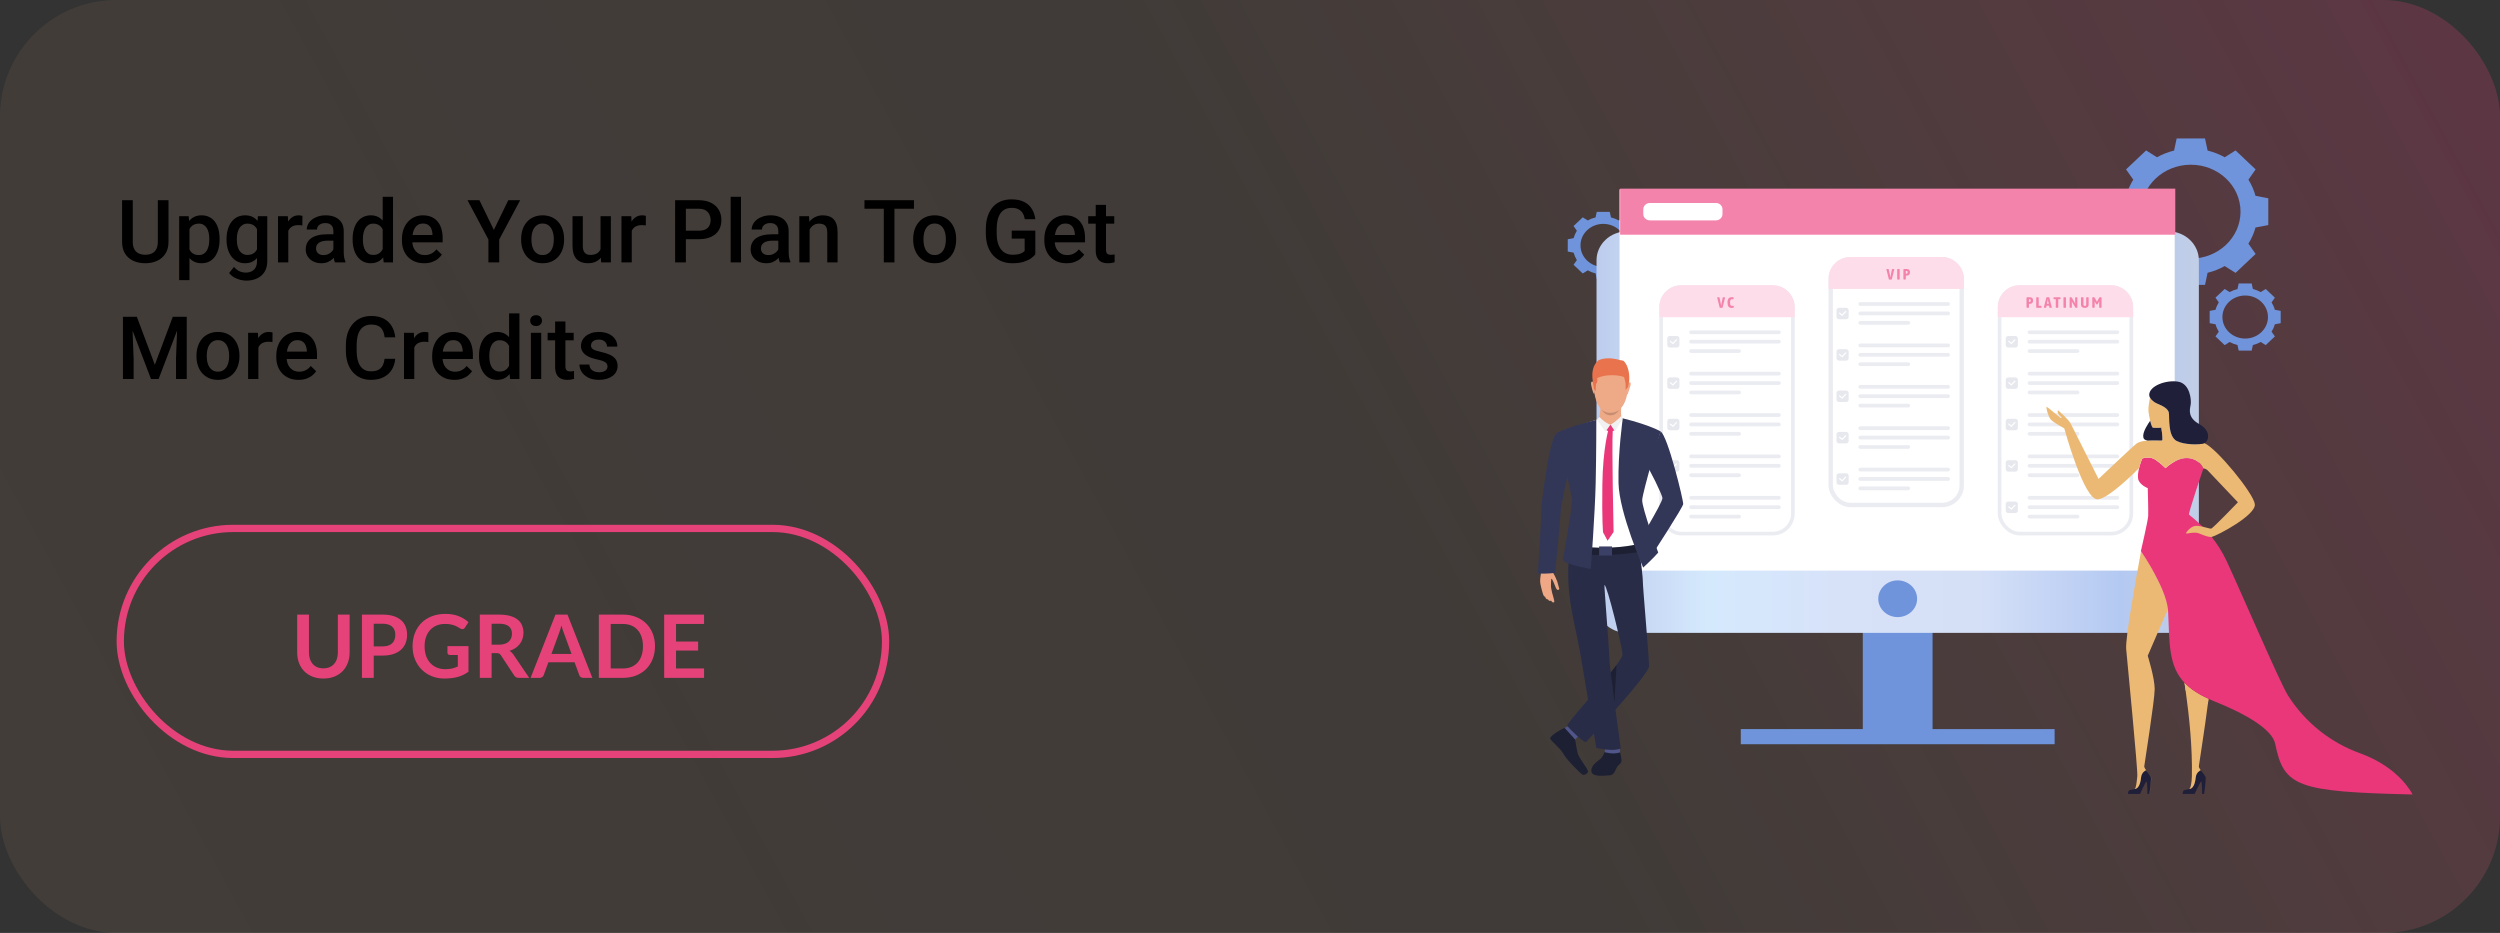<svg width="343" height="128" viewBox="0 0 343 128" fill="none" xmlns="http://www.w3.org/2000/svg">
<rect x="0" y="0" width="343" height="128" fill="#333333" stroke="none"/>
<rect width="343" height="128" rx="16" fill="url(#paint0_linear_16629_197491)"/>
<path fill-rule="evenodd" clip-rule="evenodd" d="M300.583 35.482C296.818 35.482 293.766 32.598 293.766 29.041C293.766 25.483 296.818 22.599 300.583 22.599C304.348 22.599 307.4 25.483 307.4 29.041C307.4 32.598 304.348 35.482 300.583 35.482ZM309.455 26.869C309.239 26.08 308.908 25.335 308.481 24.65L309.472 23.241L306.721 20.641L305.23 21.578C304.505 21.174 303.717 20.861 302.882 20.658L302.528 19H298.637L298.285 20.658C297.45 20.861 296.661 21.174 295.936 21.578L294.445 20.641L291.694 23.241L292.685 24.65C292.258 25.335 291.927 26.08 291.711 26.869L289.957 27.202V30.879L291.711 31.212C291.927 32.002 292.258 32.746 292.685 33.431L291.694 34.84L294.445 37.44L295.936 36.503C296.661 36.907 297.45 37.22 298.285 37.424L298.637 39.081H302.528L302.882 37.424C303.717 37.22 304.505 36.907 305.23 36.503L306.721 37.44L309.472 34.84L308.481 33.431C308.908 32.746 309.239 32.002 309.455 31.212L311.209 30.879V27.202L309.455 26.869Z" fill="#6F94DC"/>
<path fill-rule="evenodd" clip-rule="evenodd" d="M308.039 46.451C306.313 46.451 304.914 45.129 304.914 43.498C304.914 41.867 306.313 40.544 308.039 40.544C309.765 40.544 311.165 41.867 311.165 43.498C311.165 45.129 309.765 46.451 308.039 46.451ZM312.106 42.502C312.008 42.14 311.856 41.799 311.66 41.484L312.115 40.839L310.853 39.647L310.17 40.076C309.837 39.891 309.476 39.748 309.093 39.654L308.931 38.895H307.147L306.985 39.654C306.603 39.748 306.241 39.891 305.909 40.076L305.225 39.647L304.595 40.243L303.964 40.839L304.419 41.484C304.223 41.799 304.071 42.14 303.972 42.502L303.168 42.655V44.34L303.972 44.493C304.071 44.855 304.223 45.196 304.419 45.511L303.964 46.157L304.595 46.752L305.225 47.349L305.909 46.919C306.241 47.104 306.603 47.247 306.985 47.341L307.147 48.1H308.931L309.093 47.341C309.476 47.247 309.837 47.104 310.17 46.919L310.853 47.349L311.484 46.752L312.115 46.157L311.66 45.511C311.856 45.196 312.008 44.855 312.106 44.493L312.911 44.34V42.655L312.106 42.502Z" fill="#6F94DC"/>
<path fill-rule="evenodd" clip-rule="evenodd" d="M219.967 36.623C218.241 36.623 216.842 35.3 216.842 33.669C216.842 32.039 218.241 30.716 219.967 30.716C221.693 30.716 223.092 32.039 223.092 33.669C223.092 35.3 221.693 36.623 219.967 36.623ZM224.034 32.674C223.935 32.312 223.784 31.971 223.588 31.656L224.042 31.011L222.781 29.819L222.097 30.248C221.765 30.063 221.404 29.92 221.021 29.826L220.859 29.066H219.075L218.913 29.826C218.53 29.92 218.169 30.063 217.837 30.248L217.153 29.819L216.522 30.415L215.892 31.011L216.346 31.656C216.15 31.971 215.999 32.312 215.899 32.674L215.096 32.827V34.512L215.899 34.665C215.999 35.027 216.15 35.368 216.346 35.682L215.892 36.328L216.522 36.924L217.153 37.52L217.837 37.091C218.169 37.276 218.53 37.419 218.913 37.513L219.075 38.272H220.859L221.021 37.513C221.404 37.419 221.765 37.276 222.097 37.091L222.781 37.52L223.412 36.924L224.042 36.328L223.588 35.682C223.784 35.368 223.935 35.027 224.034 34.665L224.838 34.512V32.827L224.034 32.674Z" fill="#6F94DC"/>
<path fill-rule="evenodd" clip-rule="evenodd" d="M255.576 101.065H265.147V73.598H255.576V101.065Z" fill="#6F94DC"/>
<path fill-rule="evenodd" clip-rule="evenodd" d="M223.246 86.829H297.481C299.802 86.829 301.684 85.051 301.684 82.858V35.714C301.684 33.52 299.802 31.742 297.481 31.742H223.246C220.925 31.742 219.043 33.52 219.043 35.714V82.858C219.043 85.051 220.925 86.829 223.246 86.829Z" fill="url(#paint1_linear_16629_197491)"/>
<path fill-rule="evenodd" clip-rule="evenodd" d="M222.199 78.286H298.367V25.969H222.199V78.286Z" fill="white"/>
<path fill-rule="evenodd" clip-rule="evenodd" d="M222.281 32.202H298.449V25.883H222.281V32.202Z" fill="#F483AC"/>
<path fill-rule="evenodd" clip-rule="evenodd" d="M257.697 82.148C257.697 83.539 258.891 84.667 260.363 84.667C261.835 84.667 263.029 83.539 263.029 82.148C263.029 80.757 261.835 79.629 260.363 79.629C258.891 79.629 257.697 80.757 257.697 82.148Z" fill="#6F94DC"/>
<path fill-rule="evenodd" clip-rule="evenodd" d="M238.836 102.105H281.892V100.031H238.836V102.105Z" fill="#6F94DC"/>
<path fill-rule="evenodd" clip-rule="evenodd" d="M289.359 42.456L288.765 44.473C287.703 45.184 286.452 45.658 285.097 45.815C284.858 45.843 284.616 45.86 284.371 45.868C284.283 45.87 284.195 45.872 284.106 45.872C283.846 45.872 283.588 45.86 283.333 45.837C283.049 45.811 282.769 45.772 282.494 45.719C281.272 45.485 280.151 44.99 279.198 44.297C279.084 43.631 278.961 42.893 278.854 42.203C279.446 41.994 281.333 41.388 282.523 41.008C282.54 41.002 282.557 40.997 282.573 40.992C282.599 40.983 282.625 40.975 282.65 40.967C282.721 40.945 282.788 40.923 282.852 40.903C282.917 40.882 282.98 40.862 283.037 40.843C283.281 40.766 283.453 40.711 283.514 40.692C283.515 40.691 283.515 40.691 283.516 40.691C283.532 40.686 283.54 40.684 283.54 40.684L283.554 40.684L285.155 40.798L285.423 40.816L285.507 40.822C285.507 40.822 285.519 40.825 285.543 40.831C285.64 40.854 285.92 40.924 286.292 41.031C286.292 41.031 286.293 41.031 286.293 41.031C287.241 41.306 288.78 41.826 289.359 42.456Z" fill="white"/>
<path fill-rule="evenodd" clip-rule="evenodd" d="M235.416 30.235H226.37C225.868 30.235 225.461 29.851 225.461 29.377V28.706C225.461 28.232 225.868 27.848 226.37 27.848H235.416C235.918 27.848 236.325 28.232 236.325 28.706V29.377C236.325 29.851 235.918 30.235 235.416 30.235Z" fill="white"/>
<path fill-rule="evenodd" clip-rule="evenodd" d="M301.745 81.876C301.747 81.875 301.748 81.875 301.75 81.875C301.731 81.883 301.729 81.884 301.745 81.876Z" fill="#323657"/>
<rect x="227.91" y="39.383" width="18.073" height="33.826" rx="2.75" stroke="#EBECF1" stroke-width="0.5"/>
<path d="M227.66 42.133C227.66 40.476 229.003 39.133 230.66 39.133H243.234C244.89 39.133 246.234 40.476 246.234 42.133V43.52H227.66V42.133Z" fill="#FDDDE9"/>
<path d="M236.05 42.236C235.981 42.236 235.942 42.221 235.935 42.192L235.602 40.864C235.597 40.845 235.594 40.833 235.594 40.827C235.594 40.797 235.636 40.782 235.72 40.782H235.804C235.876 40.782 235.916 40.802 235.924 40.842L236.096 41.693C236.104 41.723 236.116 41.805 236.133 41.938H236.142C236.152 41.857 236.165 41.775 236.179 41.693L236.354 40.842C236.361 40.802 236.402 40.782 236.474 40.782H236.555C236.638 40.782 236.68 40.797 236.68 40.827C236.68 40.837 236.678 40.849 236.673 40.864L236.341 42.192C236.334 42.221 236.295 42.236 236.225 42.236H236.05Z" fill="#F483AC"/>
<path d="M237.596 42.248C237.392 42.248 237.243 42.189 237.15 42.07C237.058 41.95 237.012 41.762 237.012 41.505C237.012 41.257 237.06 41.072 237.156 40.951C237.254 40.83 237.404 40.77 237.607 40.77C237.675 40.77 237.738 40.777 237.797 40.792C237.842 40.805 237.864 40.834 237.864 40.881C237.864 40.933 237.854 40.98 237.834 41.021C237.815 41.063 237.791 41.079 237.762 41.069C237.715 41.055 237.669 41.048 237.622 41.048C237.534 41.048 237.469 41.086 237.425 41.162C237.383 41.237 237.362 41.352 237.362 41.507C237.362 41.661 237.383 41.776 237.425 41.853C237.469 41.929 237.538 41.967 237.633 41.967C237.66 41.967 237.684 41.966 237.703 41.963C237.722 41.959 237.746 41.953 237.777 41.944C237.781 41.943 237.788 41.942 237.797 41.942C237.826 41.942 237.848 41.959 237.862 41.994C237.877 42.028 237.884 42.074 237.884 42.13C237.884 42.151 237.88 42.169 237.871 42.184C237.862 42.198 237.845 42.209 237.821 42.217C237.796 42.225 237.763 42.232 237.722 42.237C237.682 42.244 237.639 42.248 237.596 42.248Z" fill="#F483AC"/>
<path d="M231.758 45.586C231.758 45.444 231.881 45.328 232.032 45.328H244.05C244.201 45.328 244.323 45.444 244.323 45.586C244.323 45.729 244.201 45.844 244.05 45.844H232.032C231.881 45.844 231.758 45.729 231.758 45.586Z" fill="#EBECF1"/>
<path d="M231.758 46.877C231.758 46.734 231.881 46.619 232.032 46.619H244.05C244.201 46.619 244.323 46.734 244.323 46.877C244.323 47.019 244.201 47.135 244.05 47.135H232.032C231.881 47.135 231.758 47.019 231.758 46.877Z" fill="#EBECF1"/>
<path d="M231.758 48.167C231.758 48.025 231.881 47.909 232.032 47.909H238.587C238.738 47.909 238.86 48.025 238.86 48.167C238.86 48.31 238.738 48.425 238.587 48.425H232.032C231.881 48.425 231.758 48.31 231.758 48.167Z" fill="#EBECF1"/>
<path fill-rule="evenodd" clip-rule="evenodd" d="M230.072 47.677H229.103C228.91 47.677 228.754 47.53 228.754 47.348V46.432C228.754 46.25 228.91 46.102 229.103 46.102H230.072C230.264 46.102 230.42 46.25 230.42 46.432V47.348C230.42 47.53 230.264 47.677 230.072 47.677Z" fill="#E7E8EE"/>
<path fill-rule="evenodd" clip-rule="evenodd" d="M229.534 47.236L229.113 46.889C229.078 46.861 229.075 46.811 229.105 46.779C229.135 46.746 229.188 46.743 229.222 46.771L229.52 47.017L229.945 46.569C229.975 46.537 230.028 46.534 230.062 46.563C230.096 46.592 230.099 46.641 230.068 46.674L229.534 47.236Z" fill="white"/>
<path d="M231.758 51.264C231.758 51.122 231.881 51.006 232.032 51.006H244.05C244.201 51.006 244.323 51.122 244.323 51.264C244.323 51.407 244.201 51.522 244.05 51.522H232.032C231.881 51.522 231.758 51.407 231.758 51.264Z" fill="#EBECF1"/>
<path d="M231.758 52.555C231.758 52.412 231.881 52.297 232.032 52.297H244.05C244.201 52.297 244.323 52.412 244.323 52.555C244.323 52.697 244.201 52.813 244.05 52.813H232.032C231.881 52.813 231.758 52.697 231.758 52.555Z" fill="#EBECF1"/>
<path d="M231.758 53.845C231.758 53.703 231.881 53.587 232.032 53.587H238.587C238.738 53.587 238.86 53.703 238.86 53.845C238.86 53.988 238.738 54.103 238.587 54.103H232.032C231.881 54.103 231.758 53.988 231.758 53.845Z" fill="#EBECF1"/>
<path fill-rule="evenodd" clip-rule="evenodd" d="M230.072 53.355H229.103C228.91 53.355 228.754 53.208 228.754 53.026V52.11C228.754 51.928 228.91 51.78 229.103 51.78H230.072C230.264 51.78 230.42 51.928 230.42 52.11V53.026C230.42 53.208 230.264 53.355 230.072 53.355Z" fill="#E7E8EE"/>
<path fill-rule="evenodd" clip-rule="evenodd" d="M229.534 52.914L229.113 52.567C229.078 52.539 229.075 52.489 229.105 52.457C229.135 52.424 229.188 52.421 229.222 52.449L229.52 52.694L229.945 52.247C229.975 52.215 230.028 52.212 230.062 52.241C230.096 52.27 230.099 52.319 230.068 52.352L229.534 52.914Z" fill="white"/>
<path d="M231.758 56.942C231.758 56.8 231.881 56.684 232.032 56.684H244.05C244.201 56.684 244.323 56.8 244.323 56.942C244.323 57.085 244.201 57.2 244.05 57.2H232.032C231.881 57.2 231.758 57.085 231.758 56.942Z" fill="#EBECF1"/>
<path d="M231.758 58.233C231.758 58.09 231.881 57.974 232.032 57.974H244.05C244.201 57.974 244.323 58.09 244.323 58.233C244.323 58.375 244.201 58.491 244.05 58.491H232.032C231.881 58.491 231.758 58.375 231.758 58.233Z" fill="#EBECF1"/>
<path d="M231.758 59.523C231.758 59.38 231.881 59.265 232.032 59.265H238.587C238.738 59.265 238.86 59.38 238.86 59.523C238.86 59.666 238.738 59.781 238.587 59.781H232.032C231.881 59.781 231.758 59.666 231.758 59.523Z" fill="#EBECF1"/>
<path fill-rule="evenodd" clip-rule="evenodd" d="M230.072 59.033H229.103C228.91 59.033 228.754 58.886 228.754 58.703V57.788C228.754 57.606 228.91 57.458 229.103 57.458H230.072C230.264 57.458 230.42 57.606 230.42 57.788V58.703C230.42 58.886 230.264 59.033 230.072 59.033Z" fill="#E7E8EE"/>
<path fill-rule="evenodd" clip-rule="evenodd" d="M229.534 58.592L229.113 58.245C229.078 58.217 229.075 58.167 229.105 58.135C229.135 58.102 229.188 58.099 229.222 58.127L229.52 58.373L229.945 57.925C229.975 57.892 230.028 57.89 230.062 57.919C230.096 57.948 230.099 57.997 230.068 58.029L229.534 58.592Z" fill="white"/>
<path d="M231.758 62.62C231.758 62.478 231.881 62.362 232.032 62.362H244.05C244.201 62.362 244.323 62.478 244.323 62.62C244.323 62.763 244.201 62.878 244.05 62.878H232.032C231.881 62.878 231.758 62.763 231.758 62.62Z" fill="#EBECF1"/>
<path d="M231.758 63.911C231.758 63.768 231.881 63.653 232.032 63.653H244.05C244.201 63.653 244.323 63.768 244.323 63.911C244.323 64.053 244.201 64.169 244.05 64.169H232.032C231.881 64.169 231.758 64.053 231.758 63.911Z" fill="#EBECF1"/>
<path d="M231.758 65.201C231.758 65.058 231.881 64.943 232.032 64.943H238.587C238.738 64.943 238.86 65.058 238.86 65.201C238.86 65.344 238.738 65.459 238.587 65.459H232.032C231.881 65.459 231.758 65.344 231.758 65.201Z" fill="#EBECF1"/>
<path fill-rule="evenodd" clip-rule="evenodd" d="M230.072 64.711H229.103C228.91 64.711 228.754 64.564 228.754 64.382V63.466C228.754 63.284 228.91 63.136 229.103 63.136H230.072C230.264 63.136 230.42 63.284 230.42 63.466V64.382C230.42 64.564 230.264 64.711 230.072 64.711Z" fill="#E7E8EE"/>
<path fill-rule="evenodd" clip-rule="evenodd" d="M229.534 64.27L229.113 63.923C229.078 63.895 229.075 63.845 229.105 63.813C229.135 63.78 229.188 63.777 229.222 63.805L229.52 64.05L229.945 63.603C229.975 63.571 230.028 63.568 230.062 63.597C230.096 63.626 230.099 63.675 230.068 63.708L229.534 64.27Z" fill="white"/>
<path d="M231.758 68.298C231.758 68.156 231.881 68.04 232.032 68.04H244.05C244.201 68.04 244.323 68.156 244.323 68.298C244.323 68.441 244.201 68.556 244.05 68.556H232.032C231.881 68.556 231.758 68.441 231.758 68.298Z" fill="#EBECF1"/>
<path d="M231.758 69.588C231.758 69.446 231.881 69.33 232.032 69.33H244.05C244.201 69.33 244.323 69.446 244.323 69.588C244.323 69.731 244.201 69.847 244.05 69.847H232.032C231.881 69.847 231.758 69.731 231.758 69.588Z" fill="#EBECF1"/>
<path d="M231.758 70.879C231.758 70.736 231.881 70.621 232.032 70.621H238.587C238.738 70.621 238.86 70.736 238.86 70.879C238.86 71.022 238.738 71.137 238.587 71.137H232.032C231.881 71.137 231.758 71.022 231.758 70.879Z" fill="#EBECF1"/>
<path fill-rule="evenodd" clip-rule="evenodd" d="M230.072 70.389H229.103C228.91 70.389 228.754 70.241 228.754 70.059V69.144C228.754 68.962 228.91 68.814 229.103 68.814H230.072C230.264 68.814 230.42 68.962 230.42 69.144V70.059C230.42 70.241 230.264 70.389 230.072 70.389Z" fill="#E7E8EE"/>
<path fill-rule="evenodd" clip-rule="evenodd" d="M229.534 69.948L229.113 69.601C229.078 69.573 229.075 69.523 229.105 69.491C229.135 69.458 229.188 69.455 229.222 69.483L229.52 69.728L229.945 69.281C229.975 69.248 230.028 69.246 230.062 69.275C230.096 69.304 230.099 69.353 230.068 69.385L229.534 69.948Z" fill="white"/>
<rect x="251.177" y="35.558" width="17.973" height="33.726" rx="2.7" stroke="#EBECF1" stroke-width="0.6"/>
<path d="M250.877 38.258C250.877 36.601 252.22 35.258 253.877 35.258H266.45C268.107 35.258 269.45 36.601 269.45 38.258V39.645H250.877V38.258Z" fill="#FDDDE9"/>
<path d="M259.267 38.358C259.197 38.358 259.159 38.343 259.151 38.315L258.819 36.987C258.813 36.968 258.811 36.955 258.811 36.95C258.811 36.919 258.853 36.904 258.937 36.904H259.02C259.093 36.904 259.133 36.924 259.14 36.964L259.313 37.815C259.32 37.845 259.333 37.927 259.35 38.061H259.359C259.369 37.979 259.382 37.898 259.396 37.815L259.571 36.964C259.578 36.924 259.618 36.904 259.691 36.904H259.772C259.855 36.904 259.897 36.919 259.897 36.95C259.897 36.959 259.894 36.972 259.89 36.987L259.558 38.315C259.551 38.343 259.512 38.358 259.442 38.358H259.267Z" fill="#F483AC"/>
<path d="M260.421 38.36C260.336 38.36 260.294 38.337 260.294 38.292V36.971C260.294 36.925 260.336 36.902 260.421 36.902H260.512C260.595 36.902 260.637 36.925 260.637 36.971V38.292C260.637 38.337 260.595 38.36 260.512 38.36H260.421Z" fill="#F483AC"/>
<path d="M261.277 38.358C261.189 38.358 261.145 38.336 261.145 38.292V36.991C261.145 36.962 261.152 36.942 261.165 36.929C261.18 36.915 261.202 36.908 261.233 36.908H261.611C261.726 36.908 261.827 36.94 261.915 37.004C262.003 37.066 262.048 37.184 262.048 37.361C262.048 37.482 262.022 37.576 261.971 37.644C261.92 37.71 261.864 37.754 261.801 37.778C261.738 37.801 261.682 37.813 261.633 37.813H261.482V38.292C261.482 38.336 261.438 38.358 261.351 38.358H261.277ZM261.596 37.547C261.629 37.547 261.658 37.533 261.683 37.505C261.708 37.478 261.72 37.429 261.72 37.361C261.72 37.293 261.708 37.246 261.683 37.22C261.658 37.193 261.629 37.179 261.596 37.179H261.48V37.547H261.596Z" fill="#F483AC"/>
<path d="M254.973 41.711C254.973 41.569 255.096 41.453 255.246 41.453H267.265C267.415 41.453 267.538 41.569 267.538 41.711C267.538 41.854 267.415 41.969 267.265 41.969H255.246C255.096 41.969 254.973 41.854 254.973 41.711Z" fill="#EBECF1"/>
<path d="M254.973 43.002C254.973 42.859 255.096 42.744 255.246 42.744H267.265C267.415 42.744 267.538 42.859 267.538 43.002C267.538 43.144 267.415 43.26 267.265 43.26H255.246C255.096 43.26 254.973 43.144 254.973 43.002Z" fill="#EBECF1"/>
<path d="M254.973 44.292C254.973 44.15 255.096 44.034 255.246 44.034H261.802C261.953 44.034 262.075 44.15 262.075 44.292C262.075 44.435 261.953 44.55 261.802 44.55H255.246C255.096 44.55 254.973 44.435 254.973 44.292Z" fill="#EBECF1"/>
<path fill-rule="evenodd" clip-rule="evenodd" d="M253.287 43.802H252.317C252.125 43.802 251.969 43.655 251.969 43.473V42.557C251.969 42.375 252.125 42.227 252.317 42.227H253.287C253.479 42.227 253.635 42.375 253.635 42.557V43.473C253.635 43.655 253.479 43.802 253.287 43.802Z" fill="#E7E8EE"/>
<path fill-rule="evenodd" clip-rule="evenodd" d="M252.749 43.361L252.328 43.014C252.293 42.986 252.29 42.936 252.32 42.904C252.35 42.871 252.402 42.868 252.437 42.896L252.735 43.142L253.16 42.694C253.19 42.662 253.243 42.659 253.277 42.688C253.311 42.717 253.314 42.766 253.283 42.799L252.749 43.361Z" fill="white"/>
<path d="M254.973 47.389C254.973 47.247 255.096 47.131 255.246 47.131H267.265C267.415 47.131 267.538 47.247 267.538 47.389C267.538 47.532 267.415 47.647 267.265 47.647H255.246C255.096 47.647 254.973 47.532 254.973 47.389Z" fill="#EBECF1"/>
<path d="M254.973 48.68C254.973 48.537 255.096 48.422 255.246 48.422H267.265C267.415 48.422 267.538 48.537 267.538 48.68C267.538 48.822 267.415 48.938 267.265 48.938H255.246C255.096 48.938 254.973 48.822 254.973 48.68Z" fill="#EBECF1"/>
<path d="M254.973 49.97C254.973 49.828 255.096 49.712 255.246 49.712H261.802C261.953 49.712 262.075 49.828 262.075 49.97C262.075 50.113 261.953 50.228 261.802 50.228H255.246C255.096 50.228 254.973 50.113 254.973 49.97Z" fill="#EBECF1"/>
<path fill-rule="evenodd" clip-rule="evenodd" d="M253.287 49.48H252.317C252.125 49.48 251.969 49.333 251.969 49.151V48.235C251.969 48.053 252.125 47.905 252.317 47.905H253.287C253.479 47.905 253.635 48.053 253.635 48.235V49.151C253.635 49.333 253.479 49.48 253.287 49.48Z" fill="#E7E8EE"/>
<path fill-rule="evenodd" clip-rule="evenodd" d="M252.749 49.039L252.328 48.692C252.293 48.664 252.29 48.614 252.32 48.582C252.35 48.549 252.402 48.546 252.437 48.574L252.735 48.819L253.16 48.372C253.19 48.34 253.243 48.337 253.277 48.366C253.311 48.395 253.314 48.444 253.283 48.477L252.749 49.039Z" fill="white"/>
<path d="M254.973 53.067C254.973 52.925 255.096 52.809 255.246 52.809H267.265C267.415 52.809 267.538 52.925 267.538 53.067C267.538 53.21 267.415 53.325 267.265 53.325H255.246C255.096 53.325 254.973 53.21 254.973 53.067Z" fill="#EBECF1"/>
<path d="M254.973 54.358C254.973 54.215 255.096 54.099 255.246 54.099H267.265C267.415 54.099 267.538 54.215 267.538 54.358C267.538 54.5 267.415 54.616 267.265 54.616H255.246C255.096 54.616 254.973 54.5 254.973 54.358Z" fill="#EBECF1"/>
<path d="M254.973 55.648C254.973 55.505 255.096 55.39 255.246 55.39H261.802C261.953 55.39 262.075 55.505 262.075 55.648C262.075 55.791 261.953 55.906 261.802 55.906H255.246C255.096 55.906 254.973 55.791 254.973 55.648Z" fill="#EBECF1"/>
<path fill-rule="evenodd" clip-rule="evenodd" d="M253.287 55.158H252.317C252.125 55.158 251.969 55.011 251.969 54.828V53.913C251.969 53.731 252.125 53.583 252.317 53.583H253.287C253.479 53.583 253.635 53.731 253.635 53.913V54.828C253.635 55.011 253.479 55.158 253.287 55.158Z" fill="#E7E8EE"/>
<path fill-rule="evenodd" clip-rule="evenodd" d="M252.749 54.717L252.328 54.37C252.293 54.342 252.29 54.292 252.32 54.26C252.35 54.227 252.402 54.224 252.437 54.252L252.735 54.498L253.16 54.05C253.19 54.017 253.243 54.015 253.277 54.044C253.311 54.073 253.314 54.122 253.283 54.154L252.749 54.717Z" fill="white"/>
<path d="M254.973 58.745C254.973 58.603 255.096 58.487 255.246 58.487H267.265C267.415 58.487 267.538 58.603 267.538 58.745C267.538 58.888 267.415 59.003 267.265 59.003H255.246C255.096 59.003 254.973 58.888 254.973 58.745Z" fill="#EBECF1"/>
<path d="M254.973 60.036C254.973 59.893 255.096 59.778 255.246 59.778H267.265C267.415 59.778 267.538 59.893 267.538 60.036C267.538 60.178 267.415 60.294 267.265 60.294H255.246C255.096 60.294 254.973 60.178 254.973 60.036Z" fill="#EBECF1"/>
<path d="M254.973 61.326C254.973 61.184 255.096 61.068 255.246 61.068H261.802C261.953 61.068 262.075 61.184 262.075 61.326C262.075 61.468 261.953 61.584 261.802 61.584H255.246C255.096 61.584 254.973 61.468 254.973 61.326Z" fill="#EBECF1"/>
<path fill-rule="evenodd" clip-rule="evenodd" d="M253.287 60.836H252.317C252.125 60.836 251.969 60.688 251.969 60.507V59.591C251.969 59.409 252.125 59.261 252.317 59.261H253.287C253.479 59.261 253.635 59.409 253.635 59.591V60.507C253.635 60.688 253.479 60.836 253.287 60.836Z" fill="#E7E8EE"/>
<path fill-rule="evenodd" clip-rule="evenodd" d="M252.749 60.395L252.328 60.048C252.293 60.02 252.29 59.97 252.32 59.938C252.35 59.905 252.402 59.902 252.437 59.93L252.735 60.175L253.16 59.728C253.19 59.696 253.243 59.693 253.277 59.722C253.311 59.751 253.314 59.8 253.283 59.833L252.749 60.395Z" fill="white"/>
<path d="M254.973 64.423C254.973 64.281 255.096 64.165 255.246 64.165H267.265C267.415 64.165 267.538 64.281 267.538 64.423C267.538 64.566 267.415 64.681 267.265 64.681H255.246C255.096 64.681 254.973 64.566 254.973 64.423Z" fill="#EBECF1"/>
<path d="M254.973 65.713C254.973 65.571 255.096 65.455 255.246 65.455H267.265C267.415 65.455 267.538 65.571 267.538 65.713C267.538 65.856 267.415 65.972 267.265 65.972H255.246C255.096 65.972 254.973 65.856 254.973 65.713Z" fill="#EBECF1"/>
<path d="M254.973 67.004C254.973 66.861 255.096 66.746 255.246 66.746H261.802C261.953 66.746 262.075 66.861 262.075 67.004C262.075 67.147 261.953 67.262 261.802 67.262H255.246C255.096 67.262 254.973 67.147 254.973 67.004Z" fill="#EBECF1"/>
<path fill-rule="evenodd" clip-rule="evenodd" d="M253.287 66.514H252.317C252.125 66.514 251.969 66.366 251.969 66.184V65.269C251.969 65.087 252.125 64.939 252.317 64.939H253.287C253.479 64.939 253.635 65.087 253.635 65.269V66.184C253.635 66.366 253.479 66.514 253.287 66.514Z" fill="#E7E8EE"/>
<path fill-rule="evenodd" clip-rule="evenodd" d="M252.749 66.073L252.328 65.726C252.293 65.698 252.29 65.648 252.32 65.616C252.35 65.583 252.402 65.58 252.437 65.608L252.735 65.853L253.16 65.406C253.19 65.373 253.243 65.371 253.277 65.4C253.311 65.429 253.314 65.478 253.283 65.51L252.749 66.073Z" fill="white"/>
<rect x="274.344" y="39.383" width="18.073" height="33.826" rx="2.75" stroke="#EBECF1" stroke-width="0.5"/>
<path d="M274.094 42.133C274.094 40.476 275.437 39.133 277.094 39.133H289.667C291.324 39.133 292.667 40.476 292.667 42.133V43.52H274.094V42.133Z" fill="#FDDDE9"/>
<path d="M278.168 42.233C278.081 42.233 278.037 42.211 278.037 42.167V40.866C278.037 40.837 278.044 40.817 278.057 40.804C278.071 40.79 278.094 40.783 278.125 40.783H278.503C278.618 40.783 278.719 40.815 278.806 40.879C278.895 40.941 278.94 41.059 278.94 41.236C278.94 41.357 278.914 41.451 278.863 41.519C278.812 41.585 278.755 41.629 278.693 41.653C278.63 41.676 278.574 41.688 278.524 41.688H278.374V42.167C278.374 42.211 278.33 42.233 278.243 42.233H278.168ZM278.487 41.422C278.521 41.422 278.55 41.408 278.575 41.38C278.599 41.353 278.612 41.304 278.612 41.236C278.612 41.168 278.599 41.121 278.575 41.095C278.55 41.068 278.521 41.054 278.487 41.054H278.371V41.422H278.487Z" fill="#F483AC"/>
<path d="M279.45 42.229C279.422 42.229 279.402 42.223 279.388 42.21C279.375 42.197 279.369 42.175 279.369 42.146V40.846C279.369 40.801 279.411 40.779 279.495 40.779H279.583C279.667 40.779 279.71 40.801 279.71 40.846V41.958H280.035C280.059 41.958 280.075 41.967 280.085 41.983C280.096 42 280.101 42.026 280.101 42.062V42.126C280.101 42.161 280.096 42.188 280.085 42.204C280.075 42.221 280.059 42.229 280.035 42.229H279.45Z" fill="#F483AC"/>
<path d="M280.519 42.233C280.449 42.233 280.414 42.218 280.414 42.188C280.414 42.176 280.416 42.164 280.42 42.15L280.757 40.837C280.767 40.799 280.811 40.779 280.89 40.779H281.032C281.112 40.779 281.157 40.799 281.168 40.837L281.504 42.15C281.507 42.17 281.508 42.182 281.508 42.188C281.508 42.218 281.477 42.233 281.414 42.233H281.299C281.229 42.233 281.19 42.218 281.183 42.19L281.126 41.938H280.794L280.735 42.19C280.729 42.218 280.695 42.233 280.632 42.233H280.519ZM281.089 41.686L280.991 41.248C280.98 41.199 280.972 41.146 280.964 41.091H280.953C280.946 41.146 280.937 41.199 280.927 41.248L280.831 41.686H281.089Z" fill="#F483AC"/>
<path d="M282.178 42.233C282.094 42.233 282.051 42.211 282.051 42.167V41.054H281.809C281.787 41.054 281.771 41.046 281.761 41.029C281.751 41.013 281.746 40.987 281.746 40.951V40.887C281.746 40.851 281.751 40.825 281.761 40.808C281.771 40.792 281.787 40.783 281.809 40.783H282.639C282.663 40.783 282.679 40.792 282.69 40.808C282.7 40.825 282.705 40.851 282.705 40.887V40.951C282.705 40.987 282.7 41.013 282.69 41.029C282.679 41.046 282.663 41.054 282.639 41.054H282.395V42.167C282.395 42.211 282.352 42.233 282.268 42.233H282.178Z" fill="#F483AC"/>
<path d="M283.234 42.235C283.149 42.235 283.107 42.212 283.107 42.167V40.846C283.107 40.8 283.149 40.777 283.234 40.777H283.326C283.409 40.777 283.45 40.8 283.45 40.846V42.167C283.45 42.212 283.409 42.235 283.326 42.235H283.234Z" fill="#F483AC"/>
<path d="M284.079 42.233C283.994 42.233 283.952 42.211 283.952 42.167V40.846C283.952 40.801 283.994 40.779 284.079 40.779H284.136C284.165 40.779 284.188 40.783 284.206 40.792C284.223 40.799 284.238 40.814 284.249 40.837L284.643 41.51C284.663 41.546 284.688 41.6 284.717 41.671L284.726 41.667C284.714 41.596 284.708 41.541 284.708 41.504V40.846C284.708 40.801 284.75 40.779 284.835 40.779H284.887C284.972 40.779 285.014 40.801 285.014 40.846V42.167C285.014 42.211 284.972 42.233 284.887 42.233H284.846C284.817 42.233 284.793 42.23 284.774 42.223C284.755 42.214 284.739 42.199 284.728 42.175L284.31 41.473C284.297 41.453 284.278 41.408 284.251 41.341L284.241 41.347C284.252 41.41 284.258 41.457 284.258 41.488V42.167C284.258 42.211 284.216 42.233 284.131 42.233H284.079Z" fill="#F483AC"/>
<path d="M286.039 42.245C285.874 42.245 285.745 42.207 285.652 42.13C285.559 42.053 285.512 41.945 285.512 41.806V40.846C285.512 40.801 285.554 40.779 285.639 40.779H285.726C285.811 40.779 285.853 40.801 285.853 40.846V41.785C285.853 41.841 285.87 41.888 285.903 41.923C285.937 41.958 285.982 41.975 286.039 41.975C286.094 41.975 286.138 41.957 286.172 41.921C286.207 41.885 286.224 41.84 286.224 41.785V40.846C286.224 40.801 286.267 40.779 286.351 40.779H286.436C286.521 40.779 286.563 40.801 286.563 40.846V41.806C286.563 41.945 286.516 42.053 286.423 42.13C286.331 42.207 286.203 42.245 286.039 42.245Z" fill="#F483AC"/>
<path d="M287.68 41.768C287.658 41.768 287.64 41.765 287.627 41.758C287.614 41.75 287.602 41.737 287.592 41.719L287.43 41.434C287.422 41.419 287.413 41.402 287.404 41.382C287.396 41.362 287.389 41.346 287.385 41.337L287.376 41.339C287.385 41.389 287.389 41.426 287.389 41.453V42.167C287.389 42.19 287.379 42.208 287.358 42.218C287.339 42.228 287.307 42.233 287.262 42.233H287.188C287.143 42.233 287.11 42.228 287.09 42.218C287.071 42.208 287.061 42.19 287.061 42.167V40.846C287.061 40.822 287.071 40.806 287.09 40.796C287.11 40.785 287.143 40.779 287.188 40.779H287.256C287.291 40.779 287.318 40.784 287.339 40.794C287.359 40.802 287.375 40.817 287.387 40.837L287.658 41.322C287.672 41.347 287.686 41.38 287.699 41.422C287.709 41.384 287.723 41.351 287.739 41.322L288.01 40.837C288.021 40.817 288.037 40.802 288.058 40.794C288.078 40.784 288.106 40.779 288.141 40.779H288.208C288.254 40.779 288.286 40.785 288.305 40.796C288.325 40.806 288.335 40.822 288.335 40.846V42.167C288.335 42.19 288.325 42.208 288.305 42.218C288.286 42.228 288.254 42.233 288.208 42.233H288.134C288.089 42.233 288.056 42.228 288.036 42.218C288.017 42.208 288.007 42.19 288.007 42.167V41.453C288.007 41.419 288.012 41.382 288.023 41.339L288.014 41.337C288.004 41.363 287.988 41.395 287.966 41.434L287.804 41.719C287.794 41.737 287.782 41.75 287.769 41.758C287.756 41.765 287.739 41.768 287.717 41.768H287.68Z" fill="#F483AC"/>
<path d="M278.192 45.586C278.192 45.444 278.314 45.328 278.465 45.328H290.483C290.634 45.328 290.756 45.444 290.756 45.586C290.756 45.729 290.634 45.844 290.483 45.844H278.465C278.314 45.844 278.192 45.729 278.192 45.586Z" fill="#EBECF1"/>
<path d="M278.192 46.877C278.192 46.734 278.314 46.619 278.465 46.619H290.483C290.634 46.619 290.756 46.734 290.756 46.877C290.756 47.019 290.634 47.135 290.483 47.135H278.465C278.314 47.135 278.192 47.019 278.192 46.877Z" fill="#EBECF1"/>
<path d="M278.192 48.167C278.192 48.025 278.314 47.909 278.465 47.909H285.02C285.171 47.909 285.294 48.025 285.294 48.167C285.294 48.31 285.171 48.425 285.02 48.425H278.465C278.314 48.425 278.192 48.31 278.192 48.167Z" fill="#EBECF1"/>
<path fill-rule="evenodd" clip-rule="evenodd" d="M276.505 47.677H275.536C275.344 47.677 275.188 47.53 275.188 47.348V46.432C275.188 46.25 275.344 46.102 275.536 46.102H276.505C276.698 46.102 276.854 46.25 276.854 46.432V47.348C276.854 47.53 276.698 47.677 276.505 47.677Z" fill="#E7E8EE"/>
<path fill-rule="evenodd" clip-rule="evenodd" d="M275.968 47.236L275.547 46.889C275.512 46.861 275.508 46.811 275.539 46.779C275.569 46.746 275.621 46.743 275.656 46.771L275.954 47.017L276.378 46.569C276.409 46.537 276.462 46.534 276.496 46.563C276.53 46.592 276.533 46.641 276.502 46.674L275.968 47.236Z" fill="white"/>
<path d="M278.192 51.264C278.192 51.122 278.314 51.006 278.465 51.006H290.483C290.634 51.006 290.756 51.122 290.756 51.264C290.756 51.407 290.634 51.522 290.483 51.522H278.465C278.314 51.522 278.192 51.407 278.192 51.264Z" fill="#EBECF1"/>
<path d="M278.192 52.555C278.192 52.412 278.314 52.297 278.465 52.297H290.483C290.634 52.297 290.756 52.412 290.756 52.555C290.756 52.697 290.634 52.813 290.483 52.813H278.465C278.314 52.813 278.192 52.697 278.192 52.555Z" fill="#EBECF1"/>
<path d="M278.192 53.845C278.192 53.703 278.314 53.587 278.465 53.587H285.02C285.171 53.587 285.294 53.703 285.294 53.845C285.294 53.988 285.171 54.103 285.02 54.103H278.465C278.314 54.103 278.192 53.988 278.192 53.845Z" fill="#EBECF1"/>
<path fill-rule="evenodd" clip-rule="evenodd" d="M276.505 53.355H275.536C275.344 53.355 275.188 53.208 275.188 53.026V52.11C275.188 51.928 275.344 51.78 275.536 51.78H276.505C276.698 51.78 276.854 51.928 276.854 52.11V53.026C276.854 53.208 276.698 53.355 276.505 53.355Z" fill="#E7E8EE"/>
<path fill-rule="evenodd" clip-rule="evenodd" d="M275.968 52.914L275.547 52.567C275.512 52.539 275.508 52.489 275.539 52.457C275.569 52.424 275.621 52.421 275.656 52.449L275.954 52.694L276.378 52.247C276.409 52.215 276.462 52.212 276.496 52.241C276.53 52.27 276.533 52.319 276.502 52.352L275.968 52.914Z" fill="white"/>
<path d="M278.192 56.942C278.192 56.8 278.314 56.684 278.465 56.684H290.483C290.634 56.684 290.756 56.8 290.756 56.942C290.756 57.085 290.634 57.2 290.483 57.2H278.465C278.314 57.2 278.192 57.085 278.192 56.942Z" fill="#EBECF1"/>
<path d="M278.192 58.233C278.192 58.09 278.314 57.974 278.465 57.974H290.483C290.634 57.974 290.756 58.09 290.756 58.233C290.756 58.375 290.634 58.491 290.483 58.491H278.465C278.314 58.491 278.192 58.375 278.192 58.233Z" fill="#EBECF1"/>
<path d="M278.192 59.523C278.192 59.38 278.314 59.265 278.465 59.265H285.02C285.171 59.265 285.294 59.38 285.294 59.523C285.294 59.666 285.171 59.781 285.02 59.781H278.465C278.314 59.781 278.192 59.666 278.192 59.523Z" fill="#EBECF1"/>
<path fill-rule="evenodd" clip-rule="evenodd" d="M276.505 59.033H275.536C275.344 59.033 275.188 58.886 275.188 58.703V57.788C275.188 57.606 275.344 57.458 275.536 57.458H276.505C276.698 57.458 276.854 57.606 276.854 57.788V58.703C276.854 58.886 276.698 59.033 276.505 59.033Z" fill="#E7E8EE"/>
<path fill-rule="evenodd" clip-rule="evenodd" d="M275.968 58.592L275.547 58.245C275.512 58.217 275.508 58.167 275.539 58.135C275.569 58.102 275.621 58.099 275.656 58.127L275.954 58.373L276.378 57.925C276.409 57.892 276.462 57.89 276.496 57.919C276.53 57.948 276.533 57.997 276.502 58.029L275.968 58.592Z" fill="white"/>
<path d="M278.192 62.62C278.192 62.478 278.314 62.362 278.465 62.362H290.483C290.634 62.362 290.756 62.478 290.756 62.62C290.756 62.763 290.634 62.878 290.483 62.878H278.465C278.314 62.878 278.192 62.763 278.192 62.62Z" fill="#EBECF1"/>
<path d="M278.192 63.911C278.192 63.768 278.314 63.653 278.465 63.653H290.483C290.634 63.653 290.756 63.768 290.756 63.911C290.756 64.053 290.634 64.169 290.483 64.169H278.465C278.314 64.169 278.192 64.053 278.192 63.911Z" fill="#EBECF1"/>
<path d="M278.192 65.201C278.192 65.058 278.314 64.943 278.465 64.943H285.02C285.171 64.943 285.294 65.058 285.294 65.201C285.294 65.344 285.171 65.459 285.02 65.459H278.465C278.314 65.459 278.192 65.344 278.192 65.201Z" fill="#EBECF1"/>
<path fill-rule="evenodd" clip-rule="evenodd" d="M276.505 64.711H275.536C275.344 64.711 275.188 64.564 275.188 64.382V63.466C275.188 63.284 275.344 63.136 275.536 63.136H276.505C276.698 63.136 276.854 63.284 276.854 63.466V64.382C276.854 64.564 276.698 64.711 276.505 64.711Z" fill="#E7E8EE"/>
<path fill-rule="evenodd" clip-rule="evenodd" d="M275.968 64.27L275.547 63.923C275.512 63.895 275.508 63.845 275.539 63.813C275.569 63.78 275.621 63.777 275.656 63.805L275.954 64.05L276.378 63.603C276.409 63.571 276.462 63.568 276.496 63.597C276.53 63.626 276.533 63.675 276.502 63.708L275.968 64.27Z" fill="white"/>
<path d="M278.192 68.298C278.192 68.156 278.314 68.04 278.465 68.04H290.483C290.634 68.04 290.756 68.156 290.756 68.298C290.756 68.441 290.634 68.556 290.483 68.556H278.465C278.314 68.556 278.192 68.441 278.192 68.298Z" fill="#EBECF1"/>
<path d="M278.192 69.588C278.192 69.446 278.314 69.33 278.465 69.33H290.483C290.634 69.33 290.756 69.446 290.756 69.588C290.756 69.731 290.634 69.847 290.483 69.847H278.465C278.314 69.847 278.192 69.731 278.192 69.588Z" fill="#EBECF1"/>
<path d="M278.192 70.879C278.192 70.736 278.314 70.621 278.465 70.621H285.02C285.171 70.621 285.294 70.736 285.294 70.879C285.294 71.022 285.171 71.137 285.02 71.137H278.465C278.314 71.137 278.192 71.022 278.192 70.879Z" fill="#EBECF1"/>
<path fill-rule="evenodd" clip-rule="evenodd" d="M276.505 70.389H275.536C275.344 70.389 275.188 70.241 275.188 70.059V69.144C275.188 68.962 275.344 68.814 275.536 68.814H276.505C276.698 68.814 276.854 68.962 276.854 69.144V70.059C276.854 70.241 276.698 70.389 276.505 70.389Z" fill="#E7E8EE"/>
<path fill-rule="evenodd" clip-rule="evenodd" d="M275.968 69.948L275.547 69.601C275.512 69.573 275.508 69.523 275.539 69.491C275.569 69.458 275.621 69.455 275.656 69.483L275.954 69.728L276.378 69.281C276.409 69.248 276.462 69.246 276.496 69.275C276.53 69.304 276.533 69.353 276.502 69.385L275.968 69.948Z" fill="white"/>
<path d="M299.454 108.928H301.108C301.108 108.928 301.87 107.252 301.998 107.23C302.125 107.208 302.125 108.928 302.125 108.928H302.411C302.411 108.928 302.697 106.944 302.601 106.612C302.543 106.407 302.188 106.019 301.937 105.672C301.937 105.672 301.34 105.924 301.261 106.616C301.204 107.111 301.067 108.205 300.341 108.266C300.122 108.332 299.677 108.366 299.582 108.465C299.486 108.564 299.454 108.928 299.454 108.928Z" fill="#201F39"/>
<path d="M291.952 108.929H293.606C293.606 108.929 293.606 108.929 293.607 108.928C293.63 108.877 294.371 107.252 294.495 107.23C294.499 107.23 294.501 107.23 294.503 107.231C294.623 107.283 294.623 108.929 294.623 108.929H294.909C294.909 108.929 294.909 108.929 294.909 108.928C294.916 108.875 295.194 106.94 295.099 106.612C295.04 106.407 294.687 106.019 294.434 105.672C294.434 105.672 293.838 105.924 293.759 106.617C293.702 107.107 293.567 108.188 292.855 108.264C292.849 108.266 292.844 108.267 292.839 108.267C292.619 108.333 292.175 108.366 292.08 108.465C291.984 108.564 291.952 108.929 291.952 108.929Z" fill="#201F39"/>
<path d="M291.712 89.045C291.871 90.897 293.334 105.686 293.238 106.513C293.144 107.333 293.073 108.186 292.859 108.264C293.571 108.188 293.706 107.106 293.762 106.617C293.842 105.924 294.438 105.671 294.438 105.671C294.691 106.018 295.044 106.407 295.103 106.612C295.198 106.939 294.92 108.875 294.912 108.927H294.923C294.923 108.927 295.209 106.943 295.114 106.612C295.019 106.281 294.16 105.478 294.192 105.135C294.223 104.793 295.623 96.059 295.623 94.537C295.623 93.015 294.669 89.971 294.669 89.971L297.192 84.137L297.441 83.559C297.098 80.563 294.05 76.077 293.752 75.644C293.721 75.815 293.668 76.089 293.603 76.443C293.069 79.322 291.582 87.523 291.712 89.045Z" fill="#EBB973"/>
<path d="M299.864 94.726C300.353 98.252 300.81 102.5 300.726 106.514C300.708 107.346 300.56 108.201 300.341 108.267C301.067 108.205 301.204 107.111 301.261 106.617C301.341 105.925 301.937 105.672 301.937 105.672C301.783 105.461 301.669 105.265 301.681 105.136C301.705 104.874 302.528 99.71 302.914 96.612C302.946 96.351 302.976 96.105 303.002 95.878C301.541 95.222 300.485 94.495 299.715 93.68C299.765 94.02 299.815 94.37 299.864 94.726Z" fill="#EBB973"/>
<path d="M297.192 84.137L297.441 83.559C297.098 80.562 294.05 76.077 293.753 75.644C293.753 75.644 297.093 81.717 297.192 84.137Z" fill="#EBB973"/>
<path d="M303.002 95.878C302.977 96.105 302.947 96.352 302.914 96.612C302.863 96.59 302.813 96.567 302.763 96.545C301.535 95.992 300.591 95.39 299.864 94.727C299.815 94.37 299.765 94.02 299.715 93.68C300.485 94.495 301.542 95.221 303.002 95.878Z" fill="#EBB973"/>
<path d="M331 109.003C315.218 108.629 313.347 107.966 312.163 102.076C311.74 99.972 307.855 97.842 303.715 96.184C303.467 96.085 303.23 95.983 303.002 95.881C301.542 95.224 300.485 94.498 299.715 93.682C297.497 91.332 297.665 88.238 297.466 83.895C297.461 83.787 297.452 83.676 297.439 83.563C297.095 80.567 294.047 76.081 293.75 75.649C293.735 75.626 293.727 75.615 293.727 75.615C293.727 75.615 294.7 71.441 294.732 70.796C294.765 70.151 294.672 66.975 294.672 66.975C294.672 66.975 293.481 66.503 293.351 65.681C293.283 65.246 293.365 64.705 293.485 64.217C293.658 63.512 293.913 62.919 293.913 62.919C293.913 62.919 294.892 62.505 295.748 63.093C296.453 63.578 297.107 64.234 297.107 64.234C297.107 64.234 298.668 62.682 300.266 62.859C301.864 63.035 302.302 64.27 302.302 64.27C302.302 64.27 300.221 70.415 300.326 70.592C300.379 70.68 301.172 71.225 302.196 72.264C302.587 72.66 303.012 73.128 303.441 73.669C304.152 74.565 304.878 75.663 305.49 76.972C307.443 81.147 312.838 93.733 313.904 95.407C316.373 99.285 319.918 101.948 323.776 103.34C329.302 105.333 331 109.003 331 109.003Z" fill="#E93779"/>
<path d="M281.346 57.535C281.68 57.947 283.216 58.77 283.216 58.77C283.216 58.77 285.912 68.623 287.799 68.512C289.356 68.42 293.31 64.393 293.485 64.214C293.658 63.51 293.913 62.916 293.913 62.916C293.913 62.916 294.892 62.502 295.748 63.091C296.453 63.575 297.106 64.231 297.106 64.231C297.106 64.231 298.668 62.68 300.266 62.857C301.864 63.033 302.303 64.268 302.303 64.268C302.303 64.268 302.663 64.297 302.86 64.503C303.058 64.709 307.043 68.914 307.043 68.914C307.043 68.914 303.601 72.5 303.364 72.53C303.22 72.547 302.72 72.382 302.197 72.261C301.857 72.183 301.509 72.124 301.241 72.148C300.56 72.207 299.889 73.059 299.93 73.177C299.97 73.294 301.04 72.912 301.69 73.177C302.341 73.442 302.899 73.677 303.377 73.677C303.393 73.677 303.415 73.674 303.442 73.667C304.227 73.482 309.528 70.684 309.365 69.178C309.204 67.689 304.097 61.473 302.436 60.797C301.695 61.081 299.633 61.008 298.654 60.506C297.374 59.847 297.675 57.212 297.563 56.623C297.452 56.035 296.642 55.653 295.991 55.388C295.524 55.199 295.15 54.866 294.976 54.547C294.902 54.931 294.725 55.92 294.767 56.389C294.793 56.68 294.886 57.235 295.004 57.725C295.122 58.221 295.265 58.651 295.388 58.681C295.631 58.74 296.553 58.681 296.553 58.681C296.553 58.681 296.607 59.121 296.644 59.558C296.679 59.959 296.699 60.36 296.646 60.416C296.579 60.488 295.604 60.383 294.652 60.45C294.064 60.492 293.483 60.6 293.134 60.858C292.604 61.248 287.922 65.708 287.922 65.708C287.922 65.708 284.377 58.665 284.117 58.152C283.756 57.446 282.37 56.3 282.37 56.3C282.37 56.3 282.204 56.447 282.415 56.8C282.542 57.012 282.936 57.299 282.823 57.358C282.708 57.418 280.955 55.829 280.806 55.829C280.657 55.829 281.01 57.123 281.346 57.535Z" fill="#EBB973"/>
<path d="M294.654 60.451C295.605 60.384 296.58 60.489 296.648 60.417C296.7 60.361 296.68 59.961 296.645 59.559C296.608 59.122 296.554 58.682 296.554 58.682C296.554 58.682 295.633 58.741 295.39 58.682C295.266 58.653 295.124 58.222 295.005 57.727C294.72 58.127 294.09 59.083 294.051 59.741C294.026 60.165 294.183 60.365 294.654 60.451Z" fill="#201F39"/>
<path d="M302.641 60.682C302.595 60.726 302.525 60.764 302.437 60.798C301.695 61.082 299.634 61.009 298.655 60.507C297.376 59.849 297.676 57.212 297.564 56.624C297.452 56.036 296.642 55.654 295.992 55.39C295.525 55.2 295.151 54.867 294.977 54.547C294.908 54.422 294.87 54.298 294.87 54.185C294.868 52.941 297.192 52.097 298.828 52.361C300.463 52.626 300.694 54.89 300.548 55.595C300.401 56.301 300.194 57.33 301.733 58.183C303.271 59.035 303.082 60.27 302.641 60.682Z" fill="#201F39"/>
<path d="M297.466 58.43C297.493 59.01 296.755 59.49 296.645 59.558C296.608 59.121 296.553 58.681 296.553 58.681C296.939 58.608 297.466 58.43 297.466 58.43Z" fill="#EBB973"/>
<path fill-rule="evenodd" clip-rule="evenodd" d="M216.113 101.467C216.113 101.467 216.324 102.803 216.465 103.372C216.606 103.942 217.909 105.576 217.886 105.854C217.863 106.132 217.312 106.459 217.034 106.235C216.757 106.012 214.914 104.223 214.521 103.457C214.127 102.691 212.824 101.692 212.691 101.352C212.558 101.012 214.228 100.016 214.658 99.858C215.088 99.699 216.113 101.467 216.113 101.467Z" fill="#1D2033"/>
<path fill-rule="evenodd" clip-rule="evenodd" d="M212.848 77.7C212.848 77.7 213.02 78.552 213.147 78.709C213.274 78.867 213.617 79.659 213.651 79.77C213.686 79.882 213.897 80.682 213.932 80.783C213.968 80.884 213.727 81.042 213.562 80.828C213.46 80.695 213.28 80.178 213.207 80.01C213.134 79.844 212.91 79.315 212.849 79.411C212.789 79.508 212.803 80.216 212.793 80.399C212.783 80.581 212.906 81.142 212.963 81.374C213.021 81.606 213.348 82.579 213.216 82.632C213.085 82.684 212.974 82.67 212.805 82.409C212.805 82.409 212.537 82.551 212.381 82.23C212.381 82.23 212.141 82.312 211.993 81.894C211.993 81.894 211.823 81.806 211.756 81.656C211.69 81.507 211.302 80.227 211.305 79.704C211.309 79.182 211.439 78.818 211.415 78.45C211.391 78.081 211.191 77.293 211.191 77.293L212.848 77.7Z" fill="#EEA886"/>
<path fill-rule="evenodd" clip-rule="evenodd" d="M215.16 99.648L214.658 99.858L216.114 101.467L216.596 100.962L215.16 99.648Z" fill="#50558A"/>
<path fill-rule="evenodd" clip-rule="evenodd" d="M220.248 103.02C220.248 103.02 219.924 103.758 219.651 104.05C219.378 104.343 218.332 104.865 218.326 105.734C218.32 106.676 220.089 106.415 220.781 106.38C221.473 106.345 221.525 105.842 221.817 105.309C222.108 104.776 222.402 104.866 222.456 104.436C222.511 104.006 222.233 103.043 222.233 103.043L220.248 103.02Z" fill="#1D2033"/>
<path fill-rule="evenodd" clip-rule="evenodd" d="M220.217 102.746L220.166 103.193C220.166 103.193 221.254 103.563 222.283 103.232L222.226 102.621L220.217 102.746Z" fill="#50558A"/>
<path fill-rule="evenodd" clip-rule="evenodd" d="M220.821 90.559C220.79 89.001 220.056 80.263 220.134 80.263C220.495 80.263 222.529 88.584 222.605 89.755C222.621 89.994 222.303 90.531 221.79 91.237C221.56 91.555 221.289 91.907 220.992 92.282L220.991 92.282C220.89 91.425 220.825 90.796 220.821 90.559ZM226.253 91.398C226.253 90.237 225.356 80.105 225.396 79.718C225.423 79.465 225.138 77.039 224.936 75.382C224.935 75.368 224.933 75.353 224.931 75.34C224.931 75.336 224.93 75.333 224.93 75.329C224.873 74.864 224.823 74.463 224.79 74.193C224.774 74.069 224.762 73.972 224.755 73.911C224.748 73.86 224.745 73.833 224.745 73.833C224.745 73.833 218.957 72.755 215.957 73.774C215.831 73.817 215.711 73.863 215.596 73.913C215.596 73.913 215.589 73.961 215.576 74.052C215.546 74.261 215.483 74.698 215.4 75.292C215.385 75.393 215.371 75.497 215.355 75.606C214.928 78.661 215.202 81.981 215.95 85.38C216.684 88.714 217.087 91.208 217.163 91.692C217.262 92.328 217.556 94.076 217.882 95.993C216.289 97.849 214.931 99.427 215.033 99.584C215.284 99.972 217.519 102.159 217.642 101.772C217.642 101.772 218.046 101.34 218.678 100.651C218.879 101.824 219.016 102.624 219.016 102.624C219.016 102.624 221.466 103.177 222.368 102.674C222.368 102.674 222.013 100.131 221.644 97.365C223.893 94.821 226.253 92.007 226.253 91.398Z" fill="#292C47"/>
<path fill-rule="evenodd" clip-rule="evenodd" d="M227.218 59.338L225.661 64.614C225.608 64.785 225.544 64.996 225.476 65.241L225.474 65.25C225.473 65.252 225.472 65.254 225.472 65.256C225.212 66.197 224.891 67.63 224.795 69.223C224.73 70.308 224.943 74.674 224.943 74.674C224.943 74.674 222.588 75.504 219.064 75.293C219.064 75.293 215.274 75.21 215.583 73.014C216.401 67.202 215.601 64.805 215.494 64.222C215.494 64.222 214.98 61.399 214.611 59.033C215.678 58.658 220.234 57.211 220.234 57.211L222.594 57.378C222.594 57.378 226.181 58.212 227.218 59.338Z" fill="white"/>
<path fill-rule="evenodd" clip-rule="evenodd" d="M221.418 49.751C221.418 49.751 223.722 50.118 223.331 53.526C222.941 56.935 220.907 56.634 220.771 56.629C220.635 56.624 218.726 56.67 218.625 52.503C218.625 52.503 218.596 49.422 221.418 49.751Z" fill="#EEA987"/>
<path fill-rule="evenodd" clip-rule="evenodd" d="M222.428 55.644C222.428 55.644 222.349 57.047 222.489 57.352C222.629 57.658 220.639 58.623 219.402 57.523C219.402 57.523 219.653 55.99 219.575 55.449C219.497 54.907 222.428 55.644 222.428 55.644Z" fill="#EEA987"/>
<path fill-rule="evenodd" clip-rule="evenodd" d="M223.38 52.563C223.38 52.563 223.636 52.311 223.726 52.57C223.816 52.829 223.316 53.978 223.348 54.03C223.348 54.03 223.3 54.13 223.24 54.074C223.18 54.018 223.38 52.563 223.38 52.563Z" fill="#EEA987"/>
<path fill-rule="evenodd" clip-rule="evenodd" d="M218.653 52.47C218.653 52.47 218.408 52.208 218.307 52.464C218.205 52.719 218.575 53.866 218.621 53.937C218.621 53.937 218.701 54.054 218.763 54.001C218.826 53.948 218.653 52.47 218.653 52.47Z" fill="#EEA987"/>
<path fill-rule="evenodd" clip-rule="evenodd" d="M223.525 52.275C223.446 52.741 223.371 53.088 223.371 53.088L223.035 53.502C223.035 53.502 223.055 52.587 223.004 52.443C222.985 52.388 222.962 52.292 222.938 52.187C222.9 52.015 222.861 51.82 222.833 51.756C222.79 51.652 220.859 51.119 219.139 51.867C219.139 51.867 219.153 52.008 219.152 52.165C219.152 52.348 219.13 52.552 219.042 52.583C218.877 52.64 218.946 53.654 218.946 53.654L218.678 53.361C218.678 53.361 218.6 52.832 218.523 52.223C218.523 52.223 218.523 52.222 218.523 52.219C218.506 52.077 218.488 51.931 218.471 51.786C218.433 51.174 218.497 50.062 219.341 49.409C219.91 49.179 220.819 48.983 222.334 49.422C222.334 49.422 222.681 49.444 222.779 49.532C223.723 50.514 223.525 52.275 223.525 52.275Z" fill="#E8734D"/>
<path fill-rule="evenodd" clip-rule="evenodd" d="M219.732 56.172C219.732 56.172 220.1 56.655 220.954 56.636C221.809 56.618 222.179 56.197 222.179 56.197C222.179 56.197 221.775 56.996 220.95 56.988C220.125 56.979 219.732 56.172 219.732 56.172Z" fill="#C78D71"/>
<path fill-rule="evenodd" clip-rule="evenodd" d="M219.168 57.55C219.168 57.55 219.786 58.565 220.957 58.661C221.7 58.722 222.343 57.832 222.645 57.395C222.645 57.395 220.981 56.722 219.168 57.55Z" fill="#EEA987"/>
<path fill-rule="evenodd" clip-rule="evenodd" d="M222.429 57.074C222.429 57.074 221.958 57.657 220.955 58.281L221.579 59.19L222.643 57.395L222.429 57.074Z" fill="#F1F1F1"/>
<path fill-rule="evenodd" clip-rule="evenodd" d="M219.449 57.211C219.449 57.211 220.048 57.921 220.956 58.282L220.272 59.218L219.074 57.581L219.449 57.211Z" fill="#F1F1F1"/>
<path fill-rule="evenodd" clip-rule="evenodd" d="M220.955 58.281L221.49 59.05C221.49 59.05 220.928 59.35 220.406 59.031L220.955 58.281Z" fill="#E93779"/>
<path fill-rule="evenodd" clip-rule="evenodd" d="M215.453 75.689C215.453 75.689 218.344 76.697 224.881 75.747L224.794 74.629C224.794 74.629 221.005 75.685 215.569 74.781L215.453 75.689Z" fill="#1D2033"/>
<path fill-rule="evenodd" clip-rule="evenodd" d="M222.645 57.395C222.645 57.395 221.969 62.166 222.061 66.281C222.154 70.396 225.444 77.87 225.444 77.87C225.444 77.87 226.881 76.556 227.507 75.812C227.507 75.812 225.269 69.708 225.31 68.608C225.351 67.507 227.836 59.194 227.836 59.194C227.836 59.194 226.455 58.343 222.645 57.395Z" fill="#323657"/>
<path fill-rule="evenodd" clip-rule="evenodd" d="M219.015 57.598C219.015 57.598 219.02 62.167 218.927 66.282C218.835 70.398 218.261 78.059 218.261 78.059C218.261 78.059 215.042 77.577 214.416 76.833C214.416 76.833 215.72 69.71 215.679 68.609C215.638 67.508 213.582 59.409 213.582 59.409C213.582 59.409 214.779 58.666 219.015 57.598Z" fill="#323657"/>
<path fill-rule="evenodd" clip-rule="evenodd" d="M219.395 76.221H221.17V74.973H219.395V76.221Z" fill="#3A4066"/>
<path fill-rule="evenodd" clip-rule="evenodd" d="M220.706 58.855C220.706 58.855 219.912 61.414 219.843 66.495C219.774 71.576 219.94 73.033 219.94 73.033L220.56 74.191L221.385 72.983C221.385 72.983 221.12 61.291 221.274 58.944L220.706 58.855Z" fill="#E93779"/>
<path fill-rule="evenodd" clip-rule="evenodd" d="M224.393 75.045C224.393 75.045 225.313 75.812 226.604 76.221C226.604 76.221 230.882 69.634 230.936 69.159C230.986 68.719 228.814 59.762 227.833 59.195L226.053 64.122C226.171 64.089 228.079 67.864 228.087 68.349C228.097 69 224.393 75.045 224.393 75.045Z" fill="#323657"/>
<path fill-rule="evenodd" clip-rule="evenodd" d="M213.352 78.591C213.352 78.591 212.391 78.76 211 78.686C211 78.686 211.542 70.231 211.488 69.755C211.438 69.316 212.602 59.977 213.582 59.41L215.331 64.388C215.212 64.355 214.158 69.48 214.151 69.965C214.141 70.616 213.352 78.591 213.352 78.591Z" fill="#323657"/>
<path fill-rule="evenodd" clip-rule="evenodd" d="M221.789 91.234L221.511 96.375L220.99 92.279V92.279C221.288 91.904 221.558 91.552 221.789 91.234Z" fill="#1D2033"/>
<path d="M21.654 27.469H23.119V33.17C23.119 33.818 22.979 34.361 22.697 34.799C22.416 35.236 22.033 35.566 21.549 35.789C21.068 36.008 20.531 36.117 19.938 36.117C19.324 36.117 18.777 36.008 18.297 35.789C17.816 35.566 17.438 35.236 17.16 34.799C16.887 34.361 16.75 33.818 16.75 33.17V27.469H18.215V33.17C18.215 33.58 18.285 33.918 18.426 34.184C18.566 34.445 18.766 34.639 19.023 34.764C19.281 34.889 19.586 34.951 19.938 34.951C20.289 34.951 20.592 34.889 20.846 34.764C21.104 34.639 21.303 34.445 21.443 34.184C21.584 33.918 21.654 33.58 21.654 33.17V27.469ZM25.996 30.879V38.438H24.584V29.66H25.885L25.996 30.879ZM30.127 32.772V32.895C30.127 33.355 30.072 33.783 29.963 34.178C29.857 34.568 29.699 34.91 29.488 35.203C29.281 35.492 29.025 35.717 28.721 35.877C28.416 36.037 28.064 36.117 27.666 36.117C27.271 36.117 26.926 36.045 26.629 35.9C26.336 35.752 26.088 35.543 25.885 35.273C25.682 35.004 25.518 34.688 25.393 34.324C25.271 33.957 25.186 33.555 25.135 33.117V32.643C25.186 32.178 25.271 31.756 25.393 31.377C25.518 30.998 25.682 30.672 25.885 30.398C26.088 30.125 26.336 29.914 26.629 29.766C26.922 29.617 27.264 29.543 27.654 29.543C28.053 29.543 28.406 29.621 28.715 29.777C29.023 29.93 29.283 30.148 29.494 30.434C29.705 30.715 29.863 31.055 29.969 31.453C30.074 31.848 30.127 32.287 30.127 32.772ZM28.715 32.895V32.772C28.715 32.478 28.688 32.207 28.633 31.957C28.578 31.703 28.492 31.48 28.375 31.289C28.258 31.098 28.107 30.949 27.924 30.844C27.744 30.734 27.527 30.68 27.273 30.68C27.023 30.68 26.809 30.723 26.629 30.809C26.449 30.891 26.299 31.006 26.178 31.154C26.057 31.303 25.963 31.477 25.896 31.676C25.83 31.871 25.783 32.084 25.756 32.315V33.451C25.803 33.732 25.883 33.99 25.996 34.225C26.109 34.459 26.27 34.647 26.477 34.787C26.688 34.924 26.957 34.992 27.285 34.992C27.539 34.992 27.756 34.938 27.936 34.828C28.115 34.719 28.262 34.568 28.375 34.377C28.492 34.182 28.578 33.957 28.633 33.703C28.688 33.449 28.715 33.18 28.715 32.895ZM35.389 29.66H36.672V35.824C36.672 36.395 36.551 36.879 36.309 37.277C36.066 37.676 35.728 37.978 35.295 38.185C34.861 38.397 34.359 38.502 33.789 38.502C33.547 38.502 33.277 38.467 32.98 38.397C32.688 38.326 32.402 38.213 32.125 38.057C31.852 37.904 31.623 37.703 31.439 37.453L32.102 36.621C32.328 36.891 32.578 37.088 32.852 37.213C33.125 37.338 33.412 37.4 33.713 37.4C34.037 37.4 34.312 37.34 34.539 37.219C34.77 37.102 34.947 36.928 35.072 36.697C35.197 36.467 35.26 36.185 35.26 35.853V31.096L35.389 29.66ZM31.082 32.9V32.777C31.082 32.297 31.141 31.859 31.258 31.465C31.375 31.066 31.543 30.725 31.762 30.439C31.98 30.15 32.246 29.93 32.559 29.777C32.871 29.621 33.225 29.543 33.619 29.543C34.029 29.543 34.379 29.617 34.668 29.766C34.961 29.914 35.205 30.127 35.4 30.404C35.596 30.678 35.748 31.006 35.857 31.389C35.971 31.768 36.055 32.19 36.109 32.654V33.047C36.059 33.5 35.973 33.914 35.852 34.289C35.73 34.664 35.57 34.988 35.371 35.262C35.172 35.535 34.926 35.746 34.633 35.895C34.344 36.043 34.002 36.117 33.607 36.117C33.221 36.117 32.871 36.037 32.559 35.877C32.25 35.717 31.984 35.492 31.762 35.203C31.543 34.914 31.375 34.574 31.258 34.184C31.141 33.789 31.082 33.361 31.082 32.9ZM32.494 32.777V32.9C32.494 33.19 32.522 33.459 32.576 33.709C32.635 33.959 32.723 34.18 32.84 34.371C32.961 34.559 33.113 34.707 33.297 34.816C33.484 34.922 33.705 34.975 33.959 34.975C34.291 34.975 34.562 34.904 34.773 34.764C34.988 34.623 35.152 34.434 35.266 34.195C35.383 33.953 35.465 33.684 35.512 33.387V32.326C35.488 32.096 35.44 31.881 35.365 31.682C35.295 31.482 35.199 31.309 35.078 31.16C34.957 31.008 34.805 30.891 34.621 30.809C34.438 30.723 34.221 30.68 33.971 30.68C33.717 30.68 33.496 30.734 33.309 30.844C33.121 30.953 32.967 31.104 32.846 31.295C32.728 31.486 32.641 31.709 32.582 31.963C32.523 32.217 32.494 32.488 32.494 32.777ZM39.555 30.867V36H38.143V29.66H39.49L39.555 30.867ZM41.494 29.619L41.482 30.932C41.397 30.916 41.303 30.904 41.201 30.896C41.103 30.889 41.006 30.885 40.908 30.885C40.666 30.885 40.453 30.92 40.27 30.99C40.086 31.057 39.932 31.154 39.807 31.283C39.685 31.408 39.592 31.561 39.525 31.74C39.459 31.92 39.42 32.121 39.408 32.344L39.086 32.367C39.086 31.969 39.125 31.6 39.203 31.26C39.281 30.92 39.398 30.621 39.555 30.363C39.715 30.105 39.914 29.904 40.152 29.76C40.395 29.615 40.674 29.543 40.99 29.543C41.076 29.543 41.168 29.551 41.266 29.566C41.367 29.582 41.443 29.6 41.494 29.619ZM45.742 34.728V31.705C45.742 31.479 45.701 31.283 45.619 31.119C45.537 30.955 45.412 30.828 45.244 30.738C45.08 30.648 44.873 30.604 44.623 30.604C44.393 30.604 44.193 30.643 44.025 30.721C43.857 30.799 43.727 30.904 43.633 31.037C43.539 31.17 43.492 31.32 43.492 31.488H42.086C42.086 31.238 42.147 30.996 42.268 30.762C42.389 30.527 42.565 30.318 42.795 30.135C43.025 29.951 43.301 29.807 43.621 29.701C43.941 29.596 44.301 29.543 44.699 29.543C45.176 29.543 45.598 29.623 45.965 29.783C46.336 29.943 46.627 30.186 46.838 30.51C47.053 30.83 47.16 31.232 47.16 31.717V34.535C47.16 34.824 47.18 35.084 47.219 35.315C47.262 35.541 47.322 35.738 47.4 35.906V36H45.953C45.887 35.848 45.834 35.654 45.795 35.42C45.76 35.182 45.742 34.951 45.742 34.728ZM45.947 32.145L45.959 33.018H44.945C44.684 33.018 44.453 33.043 44.254 33.094C44.055 33.141 43.889 33.211 43.756 33.305C43.623 33.398 43.523 33.512 43.457 33.645C43.391 33.777 43.357 33.928 43.357 34.096C43.357 34.264 43.397 34.418 43.475 34.559C43.553 34.695 43.666 34.803 43.815 34.881C43.967 34.959 44.15 34.998 44.365 34.998C44.654 34.998 44.906 34.94 45.121 34.822C45.34 34.701 45.512 34.555 45.637 34.383C45.762 34.207 45.828 34.041 45.836 33.885L46.293 34.512C46.246 34.672 46.166 34.844 46.053 35.027C45.94 35.211 45.791 35.387 45.607 35.555C45.428 35.719 45.211 35.853 44.957 35.959C44.707 36.065 44.418 36.117 44.09 36.117C43.676 36.117 43.307 36.035 42.982 35.871C42.658 35.703 42.404 35.478 42.221 35.197C42.037 34.912 41.945 34.59 41.945 34.23C41.945 33.895 42.008 33.598 42.133 33.34C42.262 33.078 42.449 32.859 42.695 32.684C42.945 32.508 43.25 32.375 43.609 32.285C43.969 32.191 44.379 32.145 44.84 32.145H45.947ZM52.504 34.688V27H53.922V36H52.639L52.504 34.688ZM48.379 32.9V32.777C48.379 32.297 48.435 31.859 48.549 31.465C48.662 31.066 48.826 30.725 49.041 30.439C49.256 30.15 49.518 29.93 49.826 29.777C50.135 29.621 50.482 29.543 50.869 29.543C51.252 29.543 51.588 29.617 51.877 29.766C52.166 29.914 52.412 30.127 52.615 30.404C52.818 30.678 52.98 31.006 53.102 31.389C53.223 31.768 53.309 32.19 53.359 32.654V33.047C53.309 33.5 53.223 33.914 53.102 34.289C52.98 34.664 52.818 34.988 52.615 35.262C52.412 35.535 52.164 35.746 51.871 35.895C51.582 36.043 51.244 36.117 50.857 36.117C50.475 36.117 50.129 36.037 49.82 35.877C49.516 35.717 49.256 35.492 49.041 35.203C48.826 34.914 48.662 34.574 48.549 34.184C48.435 33.789 48.379 33.361 48.379 32.9ZM49.791 32.777V32.9C49.791 33.19 49.816 33.459 49.867 33.709C49.922 33.959 50.006 34.18 50.119 34.371C50.232 34.559 50.379 34.707 50.559 34.816C50.742 34.922 50.961 34.975 51.215 34.975C51.535 34.975 51.799 34.904 52.006 34.764C52.213 34.623 52.375 34.434 52.492 34.195C52.613 33.953 52.695 33.684 52.738 33.387V32.326C52.715 32.096 52.666 31.881 52.592 31.682C52.522 31.482 52.426 31.309 52.305 31.16C52.184 31.008 52.033 30.891 51.853 30.809C51.678 30.723 51.469 30.68 51.227 30.68C50.969 30.68 50.75 30.734 50.57 30.844C50.391 30.953 50.242 31.104 50.125 31.295C50.012 31.486 49.928 31.709 49.873 31.963C49.818 32.217 49.791 32.488 49.791 32.777ZM58.193 36.117C57.725 36.117 57.301 36.041 56.922 35.889C56.547 35.732 56.227 35.516 55.961 35.238C55.699 34.961 55.498 34.635 55.357 34.26C55.217 33.885 55.147 33.48 55.147 33.047V32.812C55.147 32.316 55.219 31.867 55.363 31.465C55.508 31.062 55.709 30.719 55.967 30.434C56.225 30.145 56.529 29.924 56.881 29.771C57.232 29.619 57.613 29.543 58.023 29.543C58.477 29.543 58.873 29.619 59.213 29.771C59.553 29.924 59.834 30.139 60.057 30.416C60.283 30.689 60.451 31.016 60.56 31.395C60.674 31.773 60.73 32.191 60.73 32.648V33.252H55.832V32.238H59.336V32.127C59.328 31.873 59.277 31.635 59.184 31.412C59.094 31.189 58.955 31.01 58.768 30.873C58.58 30.736 58.33 30.668 58.018 30.668C57.783 30.668 57.574 30.719 57.391 30.82C57.211 30.918 57.06 31.061 56.94 31.248C56.818 31.436 56.725 31.662 56.658 31.928C56.596 32.19 56.565 32.484 56.565 32.812V33.047C56.565 33.324 56.602 33.582 56.676 33.82C56.754 34.055 56.867 34.26 57.016 34.435C57.164 34.611 57.344 34.75 57.555 34.852C57.766 34.949 58.006 34.998 58.275 34.998C58.615 34.998 58.918 34.93 59.184 34.793C59.449 34.656 59.68 34.463 59.875 34.213L60.619 34.934C60.482 35.133 60.305 35.324 60.086 35.508C59.867 35.688 59.6 35.834 59.283 35.947C58.971 36.06 58.607 36.117 58.193 36.117ZM65.775 27.469L67.756 31.541L69.736 27.469H71.365L68.494 32.859V36H67.012V32.859L64.141 27.469H65.775ZM71.5 32.9V32.766C71.5 32.309 71.566 31.885 71.699 31.494C71.832 31.1 72.023 30.758 72.273 30.469C72.527 30.176 72.836 29.949 73.199 29.789C73.566 29.625 73.981 29.543 74.441 29.543C74.906 29.543 75.32 29.625 75.684 29.789C76.051 29.949 76.361 30.176 76.615 30.469C76.869 30.758 77.062 31.1 77.195 31.494C77.328 31.885 77.394 32.309 77.394 32.766V32.9C77.394 33.357 77.328 33.781 77.195 34.172C77.062 34.562 76.869 34.904 76.615 35.197C76.361 35.486 76.053 35.713 75.689 35.877C75.326 36.037 74.914 36.117 74.453 36.117C73.988 36.117 73.572 36.037 73.205 35.877C72.842 35.713 72.533 35.486 72.279 35.197C72.025 34.904 71.832 34.562 71.699 34.172C71.566 33.781 71.5 33.357 71.5 32.9ZM72.912 32.766V32.9C72.912 33.185 72.941 33.455 73 33.709C73.059 33.963 73.15 34.185 73.275 34.377C73.4 34.568 73.561 34.719 73.756 34.828C73.951 34.938 74.184 34.992 74.453 34.992C74.715 34.992 74.941 34.938 75.133 34.828C75.328 34.719 75.488 34.568 75.613 34.377C75.738 34.185 75.83 33.963 75.889 33.709C75.951 33.455 75.982 33.185 75.982 32.9V32.766C75.982 32.484 75.951 32.219 75.889 31.969C75.83 31.715 75.736 31.49 75.607 31.295C75.482 31.1 75.322 30.947 75.127 30.838C74.936 30.725 74.707 30.668 74.441 30.668C74.176 30.668 73.945 30.725 73.75 30.838C73.559 30.947 73.4 31.1 73.275 31.295C73.15 31.49 73.059 31.715 73 31.969C72.941 32.219 72.912 32.484 72.912 32.766ZM82.393 34.506V29.66H83.811V36H82.475L82.393 34.506ZM82.592 33.188L83.066 33.176C83.066 33.602 83.019 33.994 82.926 34.353C82.832 34.709 82.688 35.02 82.492 35.285C82.297 35.547 82.047 35.752 81.742 35.9C81.438 36.045 81.072 36.117 80.647 36.117C80.338 36.117 80.055 36.072 79.797 35.982C79.539 35.893 79.316 35.754 79.129 35.566C78.945 35.379 78.803 35.135 78.701 34.834C78.6 34.533 78.549 34.174 78.549 33.756V29.66H79.961V33.768C79.961 33.998 79.988 34.191 80.043 34.348C80.098 34.5 80.172 34.623 80.266 34.717C80.359 34.81 80.469 34.877 80.594 34.916C80.719 34.955 80.852 34.975 80.992 34.975C81.394 34.975 81.711 34.897 81.941 34.74C82.176 34.58 82.342 34.365 82.439 34.096C82.541 33.826 82.592 33.523 82.592 33.188ZM86.676 30.867V36H85.264V29.66H86.611L86.676 30.867ZM88.615 29.619L88.603 30.932C88.518 30.916 88.424 30.904 88.322 30.896C88.225 30.889 88.127 30.885 88.029 30.885C87.787 30.885 87.574 30.92 87.391 30.99C87.207 31.057 87.053 31.154 86.928 31.283C86.807 31.408 86.713 31.561 86.647 31.74C86.58 31.92 86.541 32.121 86.529 32.344L86.207 32.367C86.207 31.969 86.246 31.6 86.324 31.26C86.402 30.92 86.519 30.621 86.676 30.363C86.836 30.105 87.035 29.904 87.273 29.76C87.516 29.615 87.795 29.543 88.111 29.543C88.197 29.543 88.289 29.551 88.387 29.566C88.488 29.582 88.564 29.6 88.615 29.619ZM95.869 32.818H93.648V31.652H95.869C96.256 31.652 96.568 31.59 96.807 31.465C97.045 31.34 97.219 31.168 97.328 30.949C97.441 30.727 97.498 30.473 97.498 30.188C97.498 29.918 97.441 29.666 97.328 29.432C97.219 29.193 97.045 29.002 96.807 28.857C96.568 28.713 96.256 28.641 95.869 28.641H94.1V36H92.629V27.469H95.869C96.529 27.469 97.09 27.586 97.551 27.82C98.016 28.051 98.369 28.371 98.611 28.781C98.853 29.188 98.975 29.652 98.975 30.176C98.975 30.727 98.853 31.199 98.611 31.594C98.369 31.988 98.016 32.291 97.551 32.502C97.09 32.713 96.529 32.818 95.869 32.818ZM101.664 27V36H100.246V27H101.664ZM106.785 34.728V31.705C106.785 31.479 106.744 31.283 106.662 31.119C106.58 30.955 106.455 30.828 106.287 30.738C106.123 30.648 105.916 30.604 105.666 30.604C105.436 30.604 105.236 30.643 105.068 30.721C104.9 30.799 104.77 30.904 104.676 31.037C104.582 31.17 104.535 31.32 104.535 31.488H103.129C103.129 31.238 103.189 30.996 103.311 30.762C103.432 30.527 103.607 30.318 103.838 30.135C104.068 29.951 104.344 29.807 104.664 29.701C104.984 29.596 105.344 29.543 105.742 29.543C106.219 29.543 106.641 29.623 107.008 29.783C107.379 29.943 107.67 30.186 107.881 30.51C108.096 30.83 108.203 31.232 108.203 31.717V34.535C108.203 34.824 108.223 35.084 108.262 35.315C108.305 35.541 108.365 35.738 108.443 35.906V36H106.996C106.93 35.848 106.877 35.654 106.838 35.42C106.803 35.182 106.785 34.951 106.785 34.728ZM106.99 32.145L107.002 33.018H105.988C105.727 33.018 105.496 33.043 105.297 33.094C105.098 33.141 104.932 33.211 104.799 33.305C104.666 33.398 104.566 33.512 104.5 33.645C104.434 33.777 104.4 33.928 104.4 34.096C104.4 34.264 104.439 34.418 104.518 34.559C104.596 34.695 104.709 34.803 104.857 34.881C105.01 34.959 105.193 34.998 105.408 34.998C105.697 34.998 105.949 34.94 106.164 34.822C106.383 34.701 106.555 34.555 106.68 34.383C106.805 34.207 106.871 34.041 106.879 33.885L107.336 34.512C107.289 34.672 107.209 34.844 107.096 35.027C106.982 35.211 106.834 35.387 106.65 35.555C106.471 35.719 106.254 35.853 106 35.959C105.75 36.065 105.461 36.117 105.133 36.117C104.719 36.117 104.35 36.035 104.025 35.871C103.701 35.703 103.447 35.478 103.264 35.197C103.08 34.912 102.988 34.59 102.988 34.23C102.988 33.895 103.051 33.598 103.176 33.34C103.305 33.078 103.492 32.859 103.738 32.684C103.988 32.508 104.293 32.375 104.652 32.285C105.012 32.191 105.422 32.145 105.883 32.145H106.99ZM111.08 31.014V36H109.668V29.66H110.998L111.08 31.014ZM110.828 32.596L110.371 32.59C110.375 32.141 110.438 31.729 110.559 31.354C110.684 30.979 110.855 30.656 111.074 30.387C111.297 30.117 111.562 29.91 111.871 29.766C112.18 29.617 112.523 29.543 112.902 29.543C113.207 29.543 113.482 29.586 113.729 29.672C113.979 29.754 114.191 29.889 114.367 30.076C114.547 30.264 114.684 30.508 114.777 30.809C114.871 31.105 114.918 31.471 114.918 31.904V36H113.5V31.898C113.5 31.594 113.455 31.354 113.365 31.178C113.279 30.998 113.152 30.871 112.984 30.797C112.82 30.719 112.615 30.68 112.369 30.68C112.127 30.68 111.91 30.73 111.719 30.832C111.527 30.934 111.365 31.072 111.232 31.248C111.104 31.424 111.004 31.627 110.934 31.857C110.863 32.088 110.828 32.334 110.828 32.596ZM122.717 27.469V36H121.258V27.469H122.717ZM125.395 27.469V28.641H118.604V27.469H125.395ZM125.289 32.9V32.766C125.289 32.309 125.355 31.885 125.488 31.494C125.621 31.1 125.812 30.758 126.062 30.469C126.316 30.176 126.625 29.949 126.988 29.789C127.355 29.625 127.77 29.543 128.23 29.543C128.695 29.543 129.109 29.625 129.473 29.789C129.84 29.949 130.15 30.176 130.404 30.469C130.658 30.758 130.852 31.1 130.984 31.494C131.117 31.885 131.184 32.309 131.184 32.766V32.9C131.184 33.357 131.117 33.781 130.984 34.172C130.852 34.562 130.658 34.904 130.404 35.197C130.15 35.486 129.842 35.713 129.479 35.877C129.115 36.037 128.703 36.117 128.242 36.117C127.777 36.117 127.361 36.037 126.994 35.877C126.631 35.713 126.322 35.486 126.068 35.197C125.814 34.904 125.621 34.562 125.488 34.172C125.355 33.781 125.289 33.357 125.289 32.9ZM126.701 32.766V32.9C126.701 33.185 126.73 33.455 126.789 33.709C126.848 33.963 126.939 34.185 127.064 34.377C127.189 34.568 127.35 34.719 127.545 34.828C127.74 34.938 127.973 34.992 128.242 34.992C128.504 34.992 128.73 34.938 128.922 34.828C129.117 34.719 129.277 34.568 129.402 34.377C129.527 34.185 129.619 33.963 129.678 33.709C129.74 33.455 129.771 33.185 129.771 32.9V32.766C129.771 32.484 129.74 32.219 129.678 31.969C129.619 31.715 129.525 31.49 129.396 31.295C129.271 31.1 129.111 30.947 128.916 30.838C128.725 30.725 128.496 30.668 128.23 30.668C127.965 30.668 127.734 30.725 127.539 30.838C127.348 30.947 127.189 31.1 127.064 31.295C126.939 31.49 126.848 31.715 126.789 31.969C126.73 32.219 126.701 32.484 126.701 32.766ZM142.047 31.641V34.898C141.926 35.059 141.736 35.234 141.479 35.426C141.225 35.613 140.887 35.775 140.465 35.912C140.043 36.049 139.518 36.117 138.889 36.117C138.354 36.117 137.863 36.027 137.418 35.848C136.973 35.664 136.588 35.397 136.264 35.045C135.943 34.693 135.695 34.266 135.52 33.762C135.344 33.254 135.256 32.676 135.256 32.027V31.436C135.256 30.791 135.336 30.217 135.496 29.713C135.66 29.205 135.895 28.775 136.199 28.424C136.504 28.072 136.871 27.807 137.301 27.627C137.734 27.443 138.225 27.352 138.771 27.352C139.471 27.352 140.049 27.469 140.506 27.703C140.967 27.934 141.322 28.254 141.572 28.664C141.822 29.074 141.98 29.543 142.047 30.07H140.605C140.559 29.773 140.467 29.508 140.33 29.273C140.197 29.039 140.006 28.855 139.756 28.723C139.51 28.586 139.189 28.518 138.795 28.518C138.455 28.518 138.156 28.582 137.898 28.711C137.641 28.84 137.426 29.029 137.254 29.279C137.086 29.529 136.959 29.834 136.873 30.193C136.787 30.553 136.744 30.963 136.744 31.424V32.027C136.744 32.496 136.793 32.912 136.891 33.275C136.992 33.639 137.137 33.945 137.324 34.195C137.516 34.445 137.748 34.635 138.021 34.764C138.295 34.889 138.604 34.951 138.947 34.951C139.283 34.951 139.559 34.924 139.773 34.869C139.988 34.81 140.158 34.742 140.283 34.664C140.412 34.582 140.512 34.504 140.582 34.43V32.736H138.807V31.641H142.047ZM146.33 36.117C145.861 36.117 145.438 36.041 145.059 35.889C144.684 35.732 144.363 35.516 144.098 35.238C143.836 34.961 143.635 34.635 143.494 34.26C143.354 33.885 143.283 33.48 143.283 33.047V32.812C143.283 32.316 143.355 31.867 143.5 31.465C143.645 31.062 143.846 30.719 144.104 30.434C144.361 30.145 144.666 29.924 145.018 29.771C145.369 29.619 145.75 29.543 146.16 29.543C146.613 29.543 147.01 29.619 147.35 29.771C147.689 29.924 147.971 30.139 148.193 30.416C148.42 30.689 148.588 31.016 148.697 31.395C148.811 31.773 148.867 32.191 148.867 32.648V33.252H143.969V32.238H147.473V32.127C147.465 31.873 147.414 31.635 147.32 31.412C147.23 31.189 147.092 31.01 146.904 30.873C146.717 30.736 146.467 30.668 146.154 30.668C145.92 30.668 145.711 30.719 145.527 30.82C145.348 30.918 145.197 31.061 145.076 31.248C144.955 31.436 144.861 31.662 144.795 31.928C144.732 32.19 144.701 32.484 144.701 32.812V33.047C144.701 33.324 144.738 33.582 144.812 33.82C144.891 34.055 145.004 34.26 145.152 34.435C145.301 34.611 145.48 34.75 145.691 34.852C145.902 34.949 146.143 34.998 146.412 34.998C146.752 34.998 147.055 34.93 147.32 34.793C147.586 34.656 147.816 34.463 148.012 34.213L148.756 34.934C148.619 35.133 148.441 35.324 148.223 35.508C148.004 35.688 147.736 35.834 147.42 35.947C147.107 36.06 146.744 36.117 146.33 36.117ZM152.875 29.66V30.691H149.301V29.66H152.875ZM150.332 28.107H151.744V34.248C151.744 34.443 151.771 34.594 151.826 34.699C151.885 34.801 151.965 34.869 152.066 34.904C152.168 34.94 152.287 34.957 152.424 34.957C152.521 34.957 152.615 34.951 152.705 34.94C152.795 34.928 152.867 34.916 152.922 34.904L152.928 35.982C152.811 36.018 152.674 36.049 152.518 36.076C152.365 36.103 152.189 36.117 151.99 36.117C151.666 36.117 151.379 36.06 151.129 35.947C150.879 35.83 150.684 35.641 150.543 35.379C150.402 35.117 150.332 34.77 150.332 34.336V28.107ZM17.465 43.469H18.777L21.244 50.049L23.705 43.469H25.018L21.76 52H20.717L17.465 43.469ZM16.867 43.469H18.115L18.332 49.164V52H16.867V43.469ZM24.367 43.469H25.621V52H24.15V49.164L24.367 43.469ZM26.957 48.9V48.766C26.957 48.309 27.023 47.885 27.156 47.494C27.289 47.1 27.48 46.758 27.73 46.469C27.984 46.176 28.293 45.949 28.656 45.789C29.023 45.625 29.438 45.543 29.898 45.543C30.363 45.543 30.777 45.625 31.141 45.789C31.508 45.949 31.818 46.176 32.072 46.469C32.326 46.758 32.52 47.1 32.652 47.494C32.785 47.885 32.852 48.309 32.852 48.766V48.9C32.852 49.357 32.785 49.781 32.652 50.172C32.52 50.562 32.326 50.904 32.072 51.197C31.818 51.486 31.51 51.713 31.146 51.877C30.783 52.037 30.371 52.117 29.91 52.117C29.445 52.117 29.029 52.037 28.662 51.877C28.299 51.713 27.99 51.486 27.736 51.197C27.482 50.904 27.289 50.562 27.156 50.172C27.023 49.781 26.957 49.357 26.957 48.9ZM28.369 48.766V48.9C28.369 49.185 28.398 49.455 28.457 49.709C28.516 49.963 28.607 50.185 28.732 50.377C28.857 50.568 29.018 50.719 29.213 50.828C29.408 50.938 29.641 50.992 29.91 50.992C30.172 50.992 30.398 50.938 30.59 50.828C30.785 50.719 30.945 50.568 31.07 50.377C31.195 50.185 31.287 49.963 31.346 49.709C31.408 49.455 31.439 49.185 31.439 48.9V48.766C31.439 48.484 31.408 48.219 31.346 47.969C31.287 47.715 31.193 47.49 31.064 47.295C30.939 47.1 30.779 46.947 30.584 46.838C30.393 46.725 30.164 46.668 29.898 46.668C29.633 46.668 29.402 46.725 29.207 46.838C29.016 46.947 28.857 47.1 28.732 47.295C28.607 47.49 28.516 47.715 28.457 47.969C28.398 48.219 28.369 48.484 28.369 48.766ZM35.453 46.867V52H34.041V45.66H35.389L35.453 46.867ZM37.393 45.619L37.381 46.932C37.295 46.916 37.201 46.904 37.1 46.897C37.002 46.889 36.904 46.885 36.807 46.885C36.565 46.885 36.352 46.92 36.168 46.99C35.984 47.057 35.83 47.154 35.705 47.283C35.584 47.408 35.49 47.56 35.424 47.74C35.357 47.92 35.318 48.121 35.307 48.344L34.984 48.367C34.984 47.969 35.023 47.6 35.102 47.26C35.18 46.92 35.297 46.621 35.453 46.363C35.613 46.105 35.812 45.904 36.051 45.76C36.293 45.615 36.572 45.543 36.889 45.543C36.975 45.543 37.066 45.551 37.164 45.566C37.266 45.582 37.342 45.6 37.393 45.619ZM40.955 52.117C40.486 52.117 40.062 52.041 39.684 51.889C39.309 51.732 38.988 51.516 38.723 51.238C38.461 50.961 38.26 50.635 38.119 50.26C37.978 49.885 37.908 49.48 37.908 49.047V48.812C37.908 48.316 37.98 47.867 38.125 47.465C38.27 47.062 38.471 46.719 38.728 46.434C38.986 46.145 39.291 45.924 39.643 45.772C39.994 45.619 40.375 45.543 40.785 45.543C41.238 45.543 41.635 45.619 41.975 45.772C42.315 45.924 42.596 46.139 42.818 46.416C43.045 46.69 43.213 47.016 43.322 47.395C43.435 47.773 43.492 48.191 43.492 48.648V49.252H38.594V48.238H42.098V48.127C42.09 47.873 42.039 47.635 41.945 47.412C41.855 47.19 41.717 47.01 41.529 46.873C41.342 46.736 41.092 46.668 40.779 46.668C40.545 46.668 40.336 46.719 40.152 46.82C39.973 46.918 39.822 47.06 39.701 47.248C39.58 47.435 39.486 47.662 39.42 47.928C39.357 48.19 39.326 48.484 39.326 48.812V49.047C39.326 49.324 39.363 49.582 39.438 49.82C39.516 50.055 39.629 50.26 39.777 50.435C39.926 50.611 40.105 50.75 40.316 50.852C40.527 50.949 40.768 50.998 41.037 50.998C41.377 50.998 41.68 50.93 41.945 50.793C42.211 50.656 42.441 50.463 42.637 50.213L43.381 50.934C43.244 51.133 43.066 51.324 42.848 51.508C42.629 51.688 42.361 51.834 42.045 51.947C41.732 52.06 41.369 52.117 40.955 52.117ZM52.762 49.223H54.227C54.18 49.781 54.023 50.279 53.758 50.717C53.492 51.15 53.119 51.492 52.639 51.742C52.158 51.992 51.574 52.117 50.887 52.117C50.359 52.117 49.885 52.023 49.463 51.836C49.041 51.645 48.68 51.375 48.379 51.027C48.078 50.676 47.848 50.252 47.688 49.756C47.531 49.26 47.453 48.705 47.453 48.092V47.383C47.453 46.77 47.533 46.215 47.693 45.719C47.857 45.223 48.092 44.799 48.397 44.447C48.701 44.092 49.066 43.82 49.492 43.633C49.922 43.445 50.404 43.352 50.94 43.352C51.619 43.352 52.193 43.477 52.662 43.727C53.131 43.977 53.494 44.322 53.752 44.764C54.014 45.205 54.174 45.711 54.232 46.281H52.768C52.728 45.914 52.643 45.6 52.51 45.338C52.381 45.076 52.19 44.877 51.935 44.74C51.682 44.6 51.35 44.529 50.94 44.529C50.603 44.529 50.31 44.592 50.06 44.717C49.81 44.842 49.602 45.025 49.434 45.268C49.266 45.51 49.139 45.809 49.053 46.164C48.971 46.516 48.93 46.918 48.93 47.371V48.092C48.93 48.522 48.967 48.912 49.041 49.264C49.119 49.611 49.236 49.91 49.393 50.16C49.553 50.41 49.756 50.603 50.002 50.74C50.248 50.877 50.543 50.945 50.887 50.945C51.305 50.945 51.643 50.879 51.9 50.746C52.162 50.613 52.359 50.42 52.492 50.166C52.629 49.908 52.719 49.594 52.762 49.223ZM56.84 46.867V52H55.428V45.66H56.775L56.84 46.867ZM58.779 45.619L58.768 46.932C58.682 46.916 58.588 46.904 58.486 46.897C58.389 46.889 58.291 46.885 58.193 46.885C57.951 46.885 57.738 46.92 57.555 46.99C57.371 47.057 57.217 47.154 57.092 47.283C56.971 47.408 56.877 47.56 56.81 47.74C56.744 47.92 56.705 48.121 56.693 48.344L56.371 48.367C56.371 47.969 56.41 47.6 56.488 47.26C56.566 46.92 56.684 46.621 56.84 46.363C57 46.105 57.199 45.904 57.438 45.76C57.68 45.615 57.959 45.543 58.275 45.543C58.361 45.543 58.453 45.551 58.551 45.566C58.652 45.582 58.728 45.6 58.779 45.619ZM62.342 52.117C61.873 52.117 61.449 52.041 61.07 51.889C60.695 51.732 60.375 51.516 60.109 51.238C59.848 50.961 59.647 50.635 59.506 50.26C59.365 49.885 59.295 49.48 59.295 49.047V48.812C59.295 48.316 59.367 47.867 59.512 47.465C59.656 47.062 59.857 46.719 60.115 46.434C60.373 46.145 60.678 45.924 61.029 45.772C61.381 45.619 61.762 45.543 62.172 45.543C62.625 45.543 63.022 45.619 63.361 45.772C63.701 45.924 63.982 46.139 64.205 46.416C64.432 46.69 64.6 47.016 64.709 47.395C64.822 47.773 64.879 48.191 64.879 48.648V49.252H59.98V48.238H63.484V48.127C63.477 47.873 63.426 47.635 63.332 47.412C63.242 47.19 63.103 47.01 62.916 46.873C62.728 46.736 62.478 46.668 62.166 46.668C61.932 46.668 61.723 46.719 61.539 46.82C61.359 46.918 61.209 47.06 61.088 47.248C60.967 47.435 60.873 47.662 60.807 47.928C60.744 48.19 60.713 48.484 60.713 48.812V49.047C60.713 49.324 60.75 49.582 60.824 49.82C60.902 50.055 61.016 50.26 61.164 50.435C61.312 50.611 61.492 50.75 61.703 50.852C61.914 50.949 62.154 50.998 62.424 50.998C62.764 50.998 63.066 50.93 63.332 50.793C63.598 50.656 63.828 50.463 64.023 50.213L64.768 50.934C64.631 51.133 64.453 51.324 64.234 51.508C64.016 51.688 63.748 51.834 63.432 51.947C63.119 52.06 62.756 52.117 62.342 52.117ZM69.848 50.688V43H71.266V52H69.982L69.848 50.688ZM65.723 48.9V48.777C65.723 48.297 65.779 47.859 65.893 47.465C66.006 47.066 66.17 46.725 66.385 46.44C66.6 46.15 66.861 45.93 67.17 45.777C67.478 45.621 67.826 45.543 68.213 45.543C68.596 45.543 68.932 45.617 69.221 45.766C69.51 45.914 69.756 46.127 69.959 46.404C70.162 46.678 70.324 47.006 70.445 47.389C70.566 47.768 70.652 48.19 70.703 48.654V49.047C70.652 49.5 70.566 49.914 70.445 50.289C70.324 50.664 70.162 50.988 69.959 51.262C69.756 51.535 69.508 51.746 69.215 51.895C68.926 52.043 68.588 52.117 68.201 52.117C67.818 52.117 67.473 52.037 67.164 51.877C66.859 51.717 66.6 51.492 66.385 51.203C66.17 50.914 66.006 50.574 65.893 50.184C65.779 49.789 65.723 49.361 65.723 48.9ZM67.135 48.777V48.9C67.135 49.19 67.16 49.459 67.211 49.709C67.266 49.959 67.35 50.18 67.463 50.371C67.576 50.559 67.723 50.707 67.902 50.816C68.086 50.922 68.305 50.975 68.559 50.975C68.879 50.975 69.143 50.904 69.35 50.764C69.557 50.623 69.719 50.434 69.836 50.195C69.957 49.953 70.039 49.684 70.082 49.387V48.326C70.059 48.096 70.01 47.881 69.936 47.682C69.865 47.482 69.769 47.309 69.648 47.16C69.527 47.008 69.377 46.891 69.197 46.809C69.022 46.723 68.812 46.68 68.57 46.68C68.312 46.68 68.094 46.734 67.914 46.844C67.734 46.953 67.586 47.103 67.469 47.295C67.356 47.486 67.272 47.709 67.217 47.963C67.162 48.217 67.135 48.488 67.135 48.777ZM74.254 45.66V52H72.836V45.66H74.254ZM72.742 43.996C72.742 43.781 72.812 43.603 72.953 43.463C73.098 43.318 73.297 43.246 73.551 43.246C73.801 43.246 73.998 43.318 74.143 43.463C74.287 43.603 74.359 43.781 74.359 43.996C74.359 44.207 74.287 44.383 74.143 44.523C73.998 44.664 73.801 44.734 73.551 44.734C73.297 44.734 73.098 44.664 72.953 44.523C72.812 44.383 72.742 44.207 72.742 43.996ZM78.707 45.66V46.691H75.133V45.66H78.707ZM76.164 44.107H77.576V50.248C77.576 50.443 77.603 50.594 77.658 50.699C77.717 50.801 77.797 50.869 77.898 50.904C78 50.94 78.119 50.957 78.256 50.957C78.353 50.957 78.447 50.951 78.537 50.94C78.627 50.928 78.699 50.916 78.754 50.904L78.76 51.982C78.643 52.018 78.506 52.049 78.35 52.076C78.197 52.103 78.022 52.117 77.822 52.117C77.498 52.117 77.211 52.06 76.961 51.947C76.711 51.83 76.516 51.641 76.375 51.379C76.234 51.117 76.164 50.77 76.164 50.336V44.107ZM83.353 50.283C83.353 50.143 83.318 50.016 83.248 49.902C83.178 49.785 83.043 49.68 82.844 49.586C82.648 49.492 82.359 49.406 81.977 49.328C81.641 49.254 81.332 49.166 81.051 49.065C80.773 48.959 80.535 48.832 80.336 48.684C80.137 48.535 79.982 48.359 79.873 48.156C79.764 47.953 79.709 47.719 79.709 47.453C79.709 47.195 79.766 46.951 79.879 46.721C79.992 46.49 80.154 46.287 80.365 46.111C80.576 45.935 80.832 45.797 81.133 45.695C81.438 45.594 81.777 45.543 82.152 45.543C82.684 45.543 83.139 45.633 83.518 45.812C83.9 45.988 84.193 46.228 84.397 46.533C84.6 46.834 84.701 47.174 84.701 47.553H83.289C83.289 47.385 83.246 47.228 83.16 47.084C83.078 46.935 82.953 46.816 82.785 46.727C82.617 46.633 82.406 46.586 82.152 46.586C81.91 46.586 81.709 46.625 81.549 46.703C81.393 46.777 81.275 46.875 81.197 46.996C81.123 47.117 81.086 47.25 81.086 47.395C81.086 47.5 81.106 47.596 81.144 47.682C81.188 47.764 81.258 47.84 81.356 47.91C81.453 47.977 81.586 48.039 81.754 48.098C81.926 48.156 82.141 48.213 82.398 48.268C82.883 48.369 83.299 48.5 83.647 48.66C83.998 48.816 84.268 49.02 84.455 49.27C84.643 49.516 84.736 49.828 84.736 50.207C84.736 50.488 84.676 50.746 84.555 50.98C84.438 51.211 84.266 51.412 84.039 51.584C83.812 51.752 83.541 51.883 83.225 51.977C82.912 52.07 82.561 52.117 82.17 52.117C81.596 52.117 81.109 52.016 80.711 51.812C80.312 51.605 80.01 51.342 79.803 51.022C79.6 50.697 79.498 50.361 79.498 50.014H80.863C80.879 50.275 80.951 50.484 81.08 50.641C81.213 50.793 81.377 50.904 81.572 50.975C81.772 51.041 81.977 51.074 82.188 51.074C82.441 51.074 82.654 51.041 82.826 50.975C82.998 50.904 83.129 50.81 83.219 50.693C83.309 50.572 83.353 50.435 83.353 50.283Z" fill="black"/>
<path d="M44.368 91.698C44.68 91.698 44.958 91.646 45.202 91.542C45.45 91.438 45.658 91.292 45.826 91.104C45.998 90.916 46.128 90.688 46.216 90.42C46.308 90.152 46.354 89.852 46.354 89.52V84.324H47.968V89.52C47.968 90.036 47.884 90.514 47.716 90.954C47.552 91.39 47.314 91.768 47.002 92.088C46.69 92.404 46.312 92.652 45.868 92.832C45.424 93.008 44.924 93.096 44.368 93.096C43.812 93.096 43.312 93.008 42.868 92.832C42.424 92.652 42.046 92.404 41.734 92.088C41.426 91.768 41.188 91.39 41.02 90.954C40.856 90.514 40.774 90.036 40.774 89.52V84.324H42.388V89.514C42.388 89.846 42.432 90.146 42.52 90.414C42.612 90.682 42.742 90.912 42.91 91.104C43.078 91.292 43.284 91.438 43.528 91.542C43.776 91.646 44.056 91.698 44.368 91.698ZM51.275 89.946V93H49.66V84.324H52.486C53.066 84.324 53.569 84.392 53.992 84.528C54.416 84.664 54.767 84.854 55.042 85.098C55.319 85.342 55.523 85.634 55.654 85.974C55.786 86.314 55.852 86.686 55.852 87.09C55.852 87.51 55.782 87.896 55.642 88.248C55.502 88.596 55.292 88.896 55.013 89.148C54.733 89.4 54.383 89.596 53.962 89.736C53.542 89.876 53.05 89.946 52.486 89.946H51.275ZM51.275 88.686H52.486C52.782 88.686 53.041 88.65 53.261 88.578C53.48 88.502 53.663 88.396 53.806 88.26C53.95 88.12 54.059 87.952 54.13 87.756C54.203 87.556 54.239 87.334 54.239 87.09C54.239 86.858 54.203 86.648 54.13 86.46C54.059 86.272 53.95 86.112 53.806 85.98C53.663 85.848 53.48 85.748 53.261 85.68C53.041 85.608 52.782 85.572 52.486 85.572H51.275V88.686ZM61.09 91.812C61.455 91.812 61.77 91.78 62.038 91.716C62.31 91.648 62.569 91.556 62.812 91.44V89.862H61.727C61.623 89.862 61.541 89.834 61.48 89.778C61.42 89.718 61.391 89.646 61.391 89.562V88.65H64.276V92.16C64.056 92.32 63.827 92.46 63.587 92.58C63.35 92.696 63.096 92.792 62.825 92.868C62.556 92.944 62.269 93 61.961 93.036C61.653 93.076 61.321 93.096 60.965 93.096C60.333 93.096 59.751 92.986 59.218 92.766C58.687 92.546 58.227 92.24 57.839 91.848C57.45 91.456 57.147 90.988 56.926 90.444C56.711 89.9 56.602 89.306 56.602 88.662C56.602 88.01 56.709 87.412 56.92 86.868C57.133 86.324 57.432 85.856 57.821 85.464C58.212 85.072 58.687 84.768 59.242 84.552C59.798 84.336 60.422 84.228 61.114 84.228C61.822 84.228 62.434 84.334 62.95 84.546C63.471 84.754 63.91 85.026 64.27 85.362L63.803 86.094C63.711 86.242 63.589 86.316 63.437 86.316C63.34 86.316 63.242 86.284 63.142 86.22C63.014 86.144 62.883 86.068 62.746 85.992C62.614 85.916 62.467 85.85 62.303 85.794C62.142 85.738 61.961 85.692 61.757 85.656C61.556 85.62 61.325 85.602 61.06 85.602C60.633 85.602 60.245 85.674 59.897 85.818C59.553 85.962 59.258 86.168 59.014 86.436C58.77 86.704 58.583 87.026 58.45 87.402C58.319 87.778 58.252 88.198 58.252 88.662C58.252 89.162 58.322 89.608 58.462 90C58.602 90.388 58.798 90.716 59.05 90.984C59.303 91.252 59.602 91.458 59.95 91.602C60.298 91.742 60.678 91.812 61.09 91.812ZM67.446 89.61V93H65.832V84.324H68.478C69.07 84.324 69.576 84.386 69.996 84.51C70.42 84.63 70.766 84.8 71.034 85.02C71.306 85.24 71.504 85.504 71.628 85.812C71.756 86.116 71.82 86.452 71.82 86.82C71.82 87.112 71.776 87.388 71.688 87.648C71.604 87.908 71.48 88.144 71.316 88.356C71.156 88.568 70.956 88.754 70.716 88.914C70.48 89.074 70.21 89.202 69.906 89.298C70.11 89.414 70.286 89.58 70.434 89.796L72.606 93H71.154C71.014 93 70.894 92.972 70.794 92.916C70.698 92.86 70.616 92.78 70.548 92.676L68.724 89.898C68.656 89.794 68.58 89.72 68.496 89.676C68.416 89.632 68.296 89.61 68.136 89.61H67.446ZM67.446 88.452H68.454C68.758 88.452 69.022 88.414 69.246 88.338C69.474 88.262 69.66 88.158 69.804 88.026C69.952 87.89 70.062 87.73 70.134 87.546C70.206 87.362 70.242 87.16 70.242 86.94C70.242 86.5 70.096 86.162 69.804 85.926C69.516 85.69 69.074 85.572 68.478 85.572H67.446V88.452ZM81.268 93H80.02C79.88 93 79.764 92.966 79.672 92.898C79.584 92.826 79.52 92.738 79.48 92.634L78.832 90.864H75.238L74.59 92.634C74.558 92.726 74.494 92.81 74.398 92.886C74.306 92.962 74.192 93 74.056 93H72.802L76.21 84.324H77.86L81.268 93ZM75.652 89.724H78.418L77.362 86.838C77.314 86.71 77.26 86.56 77.2 86.388C77.144 86.212 77.088 86.022 77.032 85.818C76.976 86.022 76.92 86.212 76.864 86.388C76.812 86.564 76.76 86.718 76.708 86.85L75.652 89.724ZM89.865 88.662C89.865 89.298 89.759 89.882 89.547 90.414C89.335 90.946 89.037 91.404 88.653 91.788C88.269 92.172 87.807 92.47 87.267 92.682C86.727 92.894 86.129 93 85.473 93H82.161V84.324H85.473C86.129 84.324 86.727 84.432 87.267 84.648C87.807 84.86 88.269 85.158 88.653 85.542C89.037 85.922 89.335 86.378 89.547 86.91C89.759 87.442 89.865 88.026 89.865 88.662ZM88.215 88.662C88.215 88.186 88.151 87.76 88.023 87.384C87.895 87.004 87.713 86.684 87.477 86.424C87.241 86.16 86.953 85.958 86.613 85.818C86.277 85.678 85.897 85.608 85.473 85.608H83.787V91.716H85.473C85.897 91.716 86.277 91.646 86.613 91.506C86.953 91.366 87.241 91.166 87.477 90.906C87.713 90.642 87.895 90.322 88.023 89.946C88.151 89.566 88.215 89.138 88.215 88.662ZM96.598 84.324V85.608H92.752V88.014H95.782V89.256H92.752V91.71H96.598V93H91.126V84.324H96.598Z" fill="#E6427A"/>
<rect x="16.5" y="72.5" width="105" height="31" rx="15.5" stroke="#E6427A"/>
<defs>
<linearGradient id="paint0_linear_16629_197491" x1="332.499" y1="4.235" x2="-10.446" y2="190.795" gradientUnits="userSpaceOnUse">
<stop stop-color="#E6427A" stop-opacity="0.23"/>
<stop offset="0.403" stop-color="#D4966F" stop-opacity="0.08"/>
<stop offset="1" stop-color="#D39C6E" stop-opacity="0.1"/>
</linearGradient>
<linearGradient id="paint1_linear_16629_197491" x1="219.043" y1="59.286" x2="301.684" y2="59.286" gradientUnits="userSpaceOnUse">
<stop stop-color="#BDCCED"/>
<stop offset="0.184" stop-color="#D5E9FD"/>
<stop offset="0.399" stop-color="#D7E2F9"/>
<stop offset="0.635" stop-color="#D5E0F7"/>
<stop offset="0.87" stop-color="#B4C9F2"/>
<stop offset="1" stop-color="#C1CEE6"/>
</linearGradient>
</defs>
</svg>
